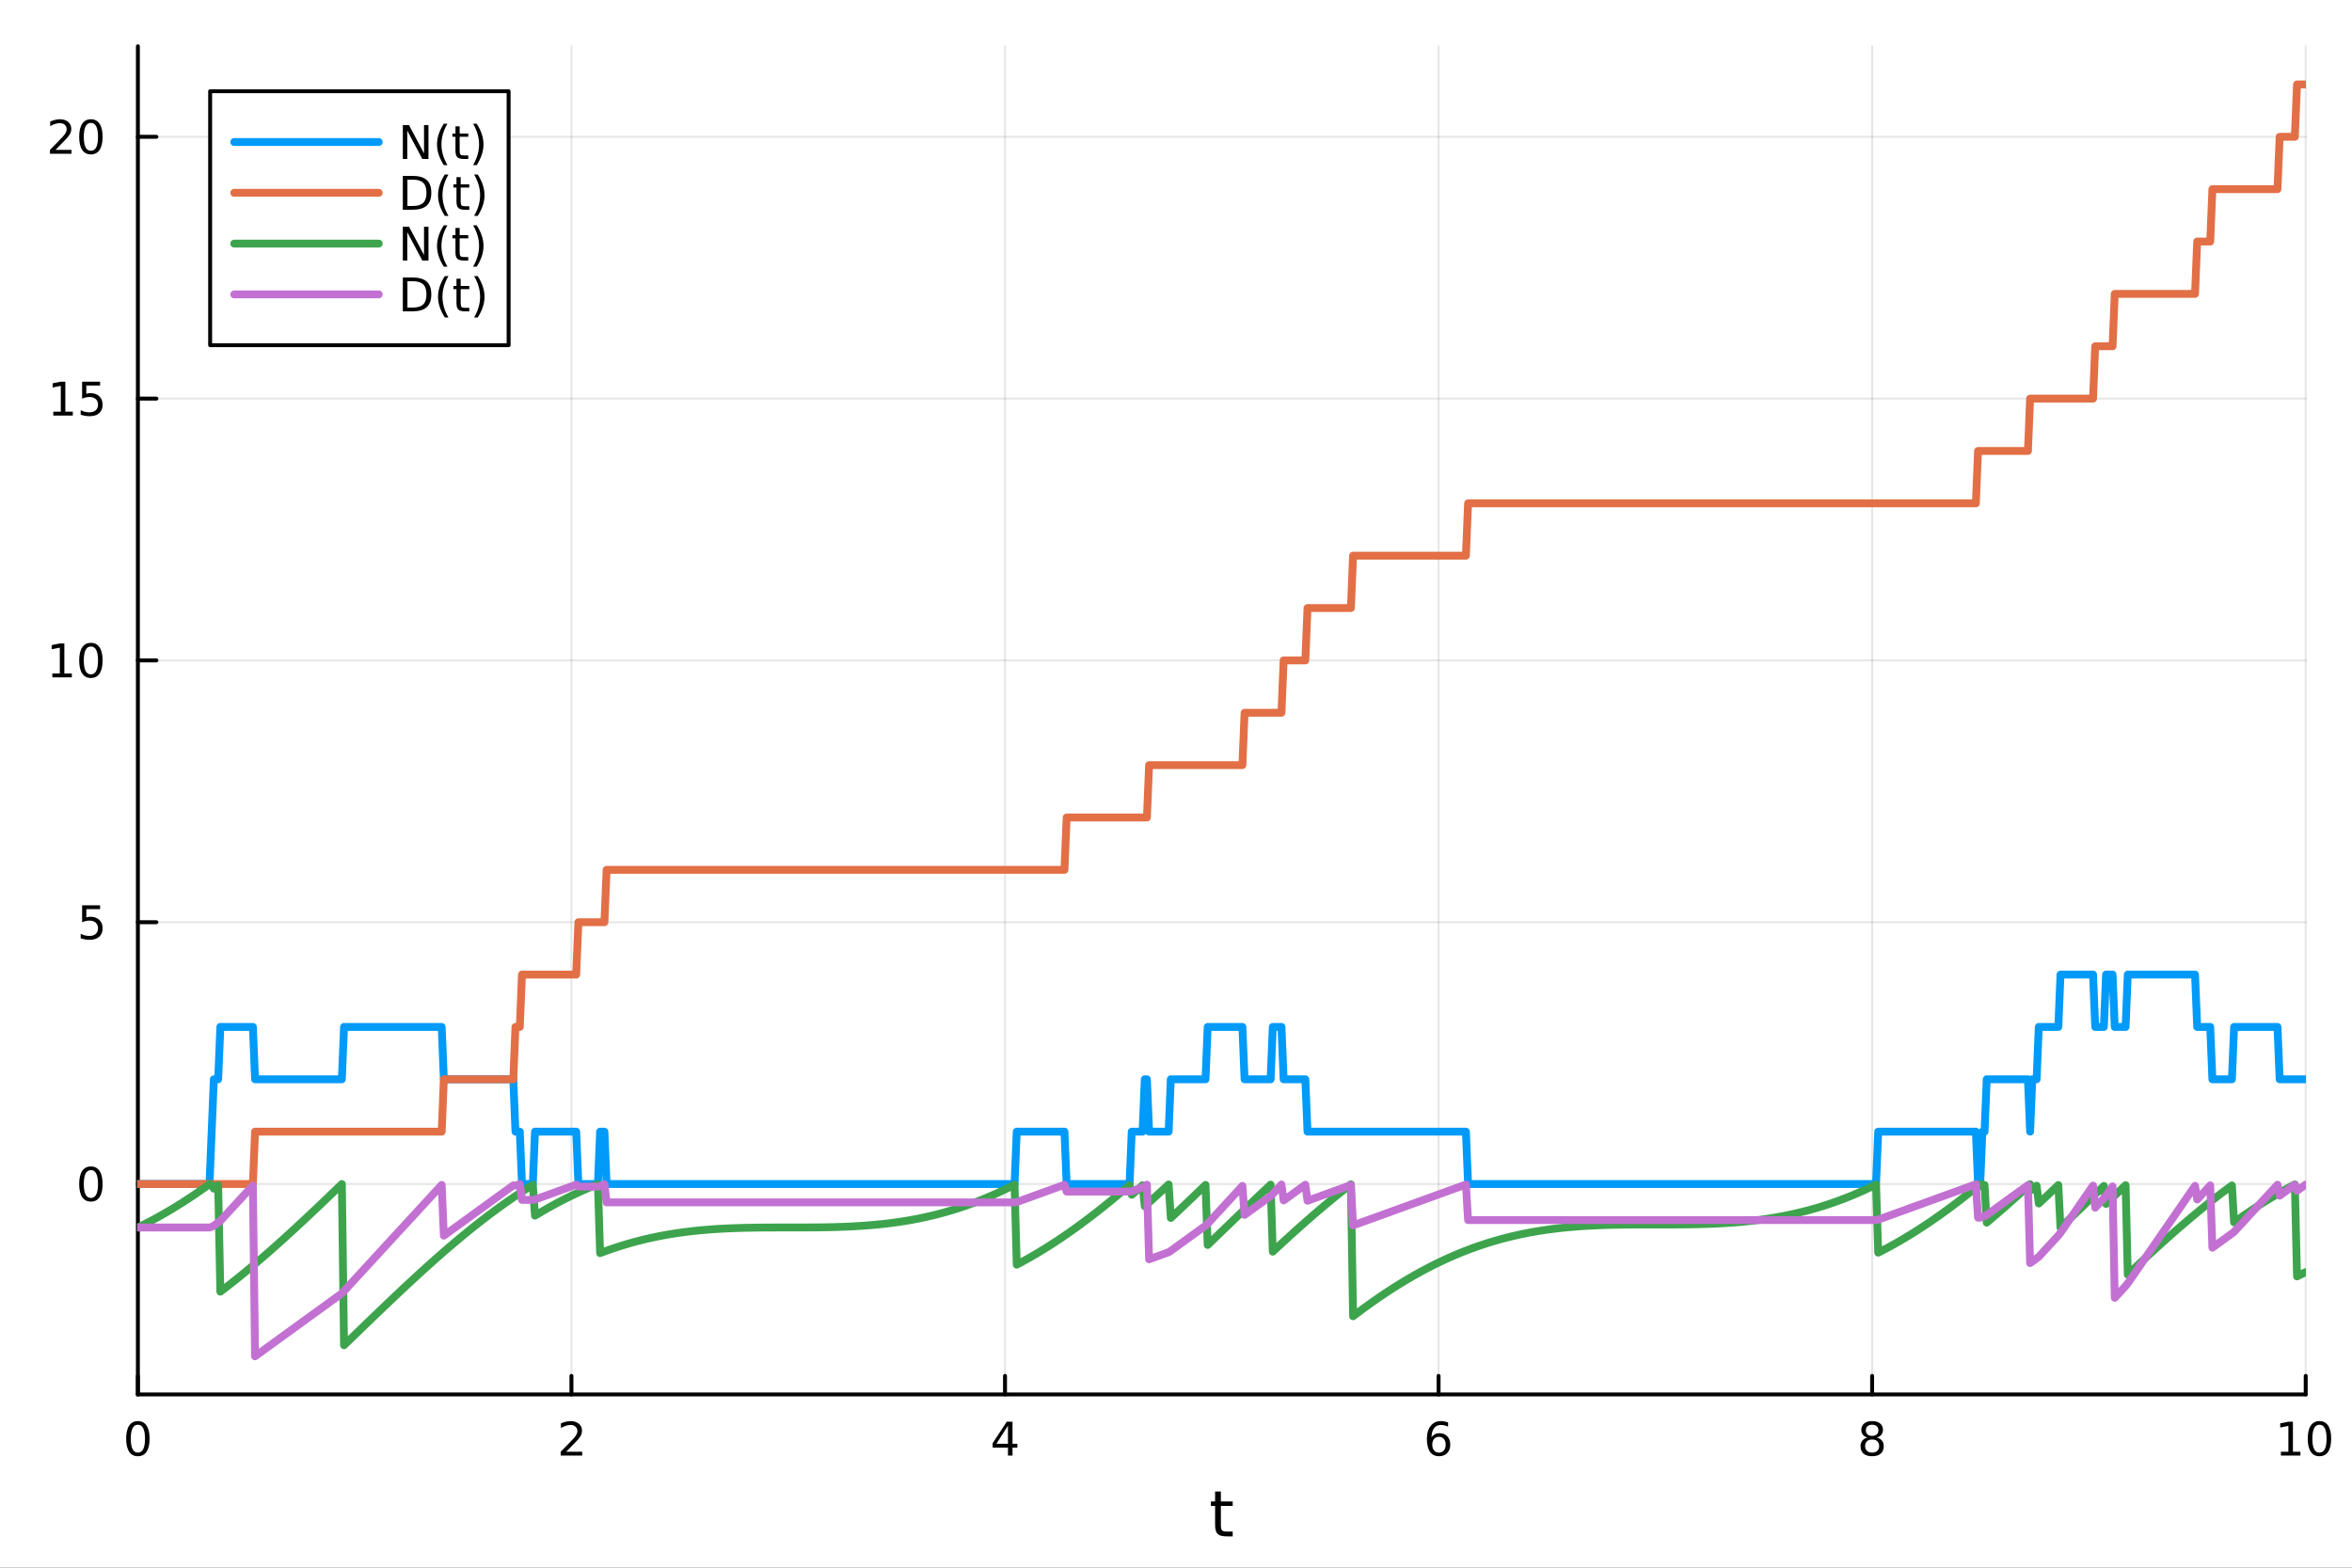 <?xml version="1.0" encoding="utf-8"?>
<svg xmlns="http://www.w3.org/2000/svg" xmlns:xlink="http://www.w3.org/1999/xlink" width="600" height="400" viewBox="0 0 2400 1600">
<rect x="0" y="0" width="2400" height="1600" fill="#333333" stroke="none"/>
<defs>
  <clipPath id="clip470">
    <rect x="0" y="0" width="2400" height="1600"/>
  </clipPath>
</defs>
<path clip-path="url(#clip470)" d="M0 1600 L2400 1600 L2400 0 L0 0  Z" fill="#ffffff" fill-rule="evenodd" fill-opacity="1"/>
<defs>
  <clipPath id="clip471">
    <rect x="480" y="0" width="1681" height="1600"/>
  </clipPath>
</defs>
<path clip-path="url(#clip470)" d="M140.696 1423.18 L2352.76 1423.18 L2352.76 47.244 L140.696 47.244  Z" fill="#ffffff" fill-rule="evenodd" fill-opacity="1"/>
<defs>
  <clipPath id="clip472">
    <rect x="140" y="47" width="2213" height="1377"/>
  </clipPath>
</defs>
<polyline clip-path="url(#clip472)" style="stroke:#000000; stroke-linecap:round; stroke-linejoin:round; stroke-width:2; stroke-opacity:0.1; fill:none" points="140.696,1423.18 140.696,47.244 "/>
<polyline clip-path="url(#clip472)" style="stroke:#000000; stroke-linecap:round; stroke-linejoin:round; stroke-width:2; stroke-opacity:0.1; fill:none" points="583.108,1423.18 583.108,47.244 "/>
<polyline clip-path="url(#clip472)" style="stroke:#000000; stroke-linecap:round; stroke-linejoin:round; stroke-width:2; stroke-opacity:0.1; fill:none" points="1025.52,1423.18 1025.52,47.244 "/>
<polyline clip-path="url(#clip472)" style="stroke:#000000; stroke-linecap:round; stroke-linejoin:round; stroke-width:2; stroke-opacity:0.1; fill:none" points="1467.93,1423.18 1467.93,47.244 "/>
<polyline clip-path="url(#clip472)" style="stroke:#000000; stroke-linecap:round; stroke-linejoin:round; stroke-width:2; stroke-opacity:0.1; fill:none" points="1910.34,1423.18 1910.34,47.244 "/>
<polyline clip-path="url(#clip472)" style="stroke:#000000; stroke-linecap:round; stroke-linejoin:round; stroke-width:2; stroke-opacity:0.1; fill:none" points="2352.76,1423.18 2352.76,47.244 "/>
<polyline clip-path="url(#clip470)" style="stroke:#000000; stroke-linecap:round; stroke-linejoin:round; stroke-width:4; stroke-opacity:1; fill:none" points="140.696,1423.18 2352.76,1423.18 "/>
<polyline clip-path="url(#clip470)" style="stroke:#000000; stroke-linecap:round; stroke-linejoin:round; stroke-width:4; stroke-opacity:1; fill:none" points="140.696,1423.18 140.696,1404.28 "/>
<polyline clip-path="url(#clip470)" style="stroke:#000000; stroke-linecap:round; stroke-linejoin:round; stroke-width:4; stroke-opacity:1; fill:none" points="583.108,1423.18 583.108,1404.28 "/>
<polyline clip-path="url(#clip470)" style="stroke:#000000; stroke-linecap:round; stroke-linejoin:round; stroke-width:4; stroke-opacity:1; fill:none" points="1025.52,1423.18 1025.52,1404.28 "/>
<polyline clip-path="url(#clip470)" style="stroke:#000000; stroke-linecap:round; stroke-linejoin:round; stroke-width:4; stroke-opacity:1; fill:none" points="1467.93,1423.18 1467.93,1404.28 "/>
<polyline clip-path="url(#clip470)" style="stroke:#000000; stroke-linecap:round; stroke-linejoin:round; stroke-width:4; stroke-opacity:1; fill:none" points="1910.34,1423.18 1910.34,1404.28 "/>
<polyline clip-path="url(#clip470)" style="stroke:#000000; stroke-linecap:round; stroke-linejoin:round; stroke-width:4; stroke-opacity:1; fill:none" points="2352.76,1423.18 2352.76,1404.28 "/>
<path clip-path="url(#clip470)" d="M140.696 1454.1 Q137.084 1454.1 135.256 1457.66 Q133.45 1461.2 133.45 1468.33 Q133.45 1475.44 135.256 1479.01 Q137.084 1482.55 140.696 1482.55 Q144.33 1482.55 146.135 1479.01 Q147.964 1475.44 147.964 1468.33 Q147.964 1461.2 146.135 1457.66 Q144.33 1454.1 140.696 1454.1 M140.696 1450.39 Q146.506 1450.39 149.561 1455 Q152.64 1459.58 152.64 1468.33 Q152.64 1477.06 149.561 1481.67 Q146.506 1486.25 140.696 1486.25 Q134.885 1486.25 131.807 1481.67 Q128.751 1477.06 128.751 1468.33 Q128.751 1459.58 131.807 1455 Q134.885 1450.39 140.696 1450.39 Z" fill="#000000" fill-rule="nonzero" fill-opacity="1" /><path clip-path="url(#clip470)" d="M577.76 1481.64 L594.08 1481.64 L594.08 1485.58 L572.135 1485.58 L572.135 1481.64 Q574.797 1478.89 579.381 1474.26 Q583.987 1469.61 585.168 1468.27 Q587.413 1465.74 588.293 1464.01 Q589.196 1462.25 589.196 1460.56 Q589.196 1457.8 587.251 1456.07 Q585.33 1454.33 582.228 1454.33 Q580.029 1454.33 577.575 1455.09 Q575.145 1455.86 572.367 1457.41 L572.367 1452.69 Q575.191 1451.55 577.645 1450.97 Q580.098 1450.39 582.135 1450.39 Q587.506 1450.39 590.7 1453.08 Q593.895 1455.77 593.895 1460.26 Q593.895 1462.39 593.084 1464.31 Q592.297 1466.2 590.191 1468.8 Q589.612 1469.47 586.51 1472.69 Q583.409 1475.88 577.76 1481.64 Z" fill="#000000" fill-rule="nonzero" fill-opacity="1" /><path clip-path="url(#clip470)" d="M1028.53 1455.09 L1016.72 1473.54 L1028.53 1473.54 L1028.53 1455.09 M1027.3 1451.02 L1033.18 1451.02 L1033.18 1473.54 L1038.11 1473.54 L1038.11 1477.43 L1033.18 1477.43 L1033.18 1485.58 L1028.53 1485.58 L1028.53 1477.43 L1012.93 1477.43 L1012.93 1472.92 L1027.3 1451.02 Z" fill="#000000" fill-rule="nonzero" fill-opacity="1" /><path clip-path="url(#clip470)" d="M1468.34 1466.44 Q1465.19 1466.44 1463.34 1468.59 Q1461.51 1470.74 1461.51 1474.49 Q1461.51 1478.22 1463.34 1480.39 Q1465.19 1482.55 1468.34 1482.55 Q1471.48 1482.55 1473.31 1480.39 Q1475.17 1478.22 1475.17 1474.49 Q1475.17 1470.74 1473.31 1468.59 Q1471.48 1466.44 1468.34 1466.44 M1477.62 1451.78 L1477.62 1456.04 Q1475.86 1455.21 1474.05 1454.77 Q1472.27 1454.33 1470.51 1454.33 Q1465.88 1454.33 1463.43 1457.45 Q1461 1460.58 1460.65 1466.9 Q1462.02 1464.89 1464.08 1463.82 Q1466.14 1462.73 1468.61 1462.73 Q1473.82 1462.73 1476.83 1465.9 Q1479.86 1469.05 1479.86 1474.49 Q1479.86 1479.82 1476.72 1483.03 Q1473.57 1486.25 1468.34 1486.25 Q1462.34 1486.25 1459.17 1481.67 Q1456 1477.06 1456 1468.33 Q1456 1460.14 1459.89 1455.28 Q1463.78 1450.39 1470.33 1450.39 Q1472.09 1450.39 1473.87 1450.74 Q1475.67 1451.09 1477.62 1451.78 Z" fill="#000000" fill-rule="nonzero" fill-opacity="1" /><path clip-path="url(#clip470)" d="M1910.34 1469.17 Q1907.01 1469.17 1905.09 1470.95 Q1903.19 1472.73 1903.19 1475.86 Q1903.19 1478.98 1905.09 1480.77 Q1907.01 1482.55 1910.34 1482.55 Q1913.68 1482.55 1915.6 1480.77 Q1917.52 1478.96 1917.52 1475.86 Q1917.52 1472.73 1915.6 1470.95 Q1913.7 1469.17 1910.34 1469.17 M1905.67 1467.18 Q1902.66 1466.44 1900.97 1464.38 Q1899.3 1462.32 1899.3 1459.35 Q1899.3 1455.21 1902.24 1452.8 Q1905.2 1450.39 1910.34 1450.39 Q1915.51 1450.39 1918.45 1452.8 Q1921.39 1455.21 1921.39 1459.35 Q1921.39 1462.32 1919.7 1464.38 Q1918.03 1466.44 1915.04 1467.18 Q1918.42 1467.96 1920.3 1470.26 Q1922.2 1472.55 1922.2 1475.86 Q1922.2 1480.88 1919.12 1483.57 Q1916.06 1486.25 1910.34 1486.25 Q1904.63 1486.25 1901.55 1483.57 Q1898.49 1480.88 1898.49 1475.86 Q1898.49 1472.55 1900.39 1470.26 Q1902.29 1467.96 1905.67 1467.18 M1903.95 1459.79 Q1903.95 1462.48 1905.62 1463.98 Q1907.31 1465.49 1910.34 1465.49 Q1913.35 1465.49 1915.04 1463.98 Q1916.76 1462.48 1916.76 1459.79 Q1916.76 1457.11 1915.04 1455.6 Q1913.35 1454.1 1910.34 1454.1 Q1907.31 1454.1 1905.62 1455.6 Q1903.95 1457.11 1903.95 1459.79 Z" fill="#000000" fill-rule="nonzero" fill-opacity="1" /><path clip-path="url(#clip470)" d="M2327.44 1481.64 L2335.08 1481.64 L2335.08 1455.28 L2326.77 1456.95 L2326.77 1452.69 L2335.04 1451.02 L2339.71 1451.02 L2339.71 1481.64 L2347.35 1481.64 L2347.35 1485.58 L2327.44 1485.58 L2327.44 1481.64 Z" fill="#000000" fill-rule="nonzero" fill-opacity="1" /><path clip-path="url(#clip470)" d="M2366.8 1454.1 Q2363.18 1454.1 2361.36 1457.66 Q2359.55 1461.2 2359.55 1468.33 Q2359.55 1475.44 2361.36 1479.01 Q2363.18 1482.55 2366.8 1482.55 Q2370.43 1482.55 2372.23 1479.01 Q2374.06 1475.44 2374.06 1468.33 Q2374.06 1461.2 2372.23 1457.66 Q2370.43 1454.1 2366.8 1454.1 M2366.8 1450.39 Q2372.61 1450.39 2375.66 1455 Q2378.74 1459.58 2378.74 1468.33 Q2378.74 1477.06 2375.66 1481.67 Q2372.61 1486.25 2366.8 1486.25 Q2360.99 1486.25 2357.91 1481.67 Q2354.85 1477.06 2354.85 1468.33 Q2354.85 1459.58 2357.91 1455 Q2360.99 1450.39 2366.8 1450.39 Z" fill="#000000" fill-rule="nonzero" fill-opacity="1" /><path clip-path="url(#clip470)" d="M1245.79 1522.27 L1245.79 1532.4 L1257.85 1532.4 L1257.85 1536.95 L1245.79 1536.95 L1245.79 1556.3 Q1245.79 1560.66 1246.96 1561.9 Q1248.17 1563.14 1251.83 1563.14 L1257.85 1563.14 L1257.85 1568.04 L1251.83 1568.04 Q1245.05 1568.04 1242.48 1565.53 Q1239.9 1562.98 1239.9 1556.3 L1239.9 1536.95 L1235.6 1536.95 L1235.6 1532.4 L1239.9 1532.4 L1239.9 1522.27 L1245.79 1522.27 Z" fill="#000000" fill-rule="nonzero" fill-opacity="1" /><polyline clip-path="url(#clip472)" style="stroke:#000000; stroke-linecap:round; stroke-linejoin:round; stroke-width:2; stroke-opacity:0.1; fill:none" points="140.696,1208.41 2352.76,1208.41 "/>
<polyline clip-path="url(#clip472)" style="stroke:#000000; stroke-linecap:round; stroke-linejoin:round; stroke-width:2; stroke-opacity:0.1; fill:none" points="140.696,941.215 2352.76,941.215 "/>
<polyline clip-path="url(#clip472)" style="stroke:#000000; stroke-linecap:round; stroke-linejoin:round; stroke-width:2; stroke-opacity:0.1; fill:none" points="140.696,674.018 2352.76,674.018 "/>
<polyline clip-path="url(#clip472)" style="stroke:#000000; stroke-linecap:round; stroke-linejoin:round; stroke-width:2; stroke-opacity:0.1; fill:none" points="140.696,406.822 2352.76,406.822 "/>
<polyline clip-path="url(#clip472)" style="stroke:#000000; stroke-linecap:round; stroke-linejoin:round; stroke-width:2; stroke-opacity:0.1; fill:none" points="140.696,139.625 2352.76,139.625 "/>
<polyline clip-path="url(#clip470)" style="stroke:#000000; stroke-linecap:round; stroke-linejoin:round; stroke-width:4; stroke-opacity:1; fill:none" points="140.696,1423.18 140.696,47.244 "/>
<polyline clip-path="url(#clip470)" style="stroke:#000000; stroke-linecap:round; stroke-linejoin:round; stroke-width:4; stroke-opacity:1; fill:none" points="140.696,1208.41 159.593,1208.41 "/>
<polyline clip-path="url(#clip470)" style="stroke:#000000; stroke-linecap:round; stroke-linejoin:round; stroke-width:4; stroke-opacity:1; fill:none" points="140.696,941.215 159.593,941.215 "/>
<polyline clip-path="url(#clip470)" style="stroke:#000000; stroke-linecap:round; stroke-linejoin:round; stroke-width:4; stroke-opacity:1; fill:none" points="140.696,674.018 159.593,674.018 "/>
<polyline clip-path="url(#clip470)" style="stroke:#000000; stroke-linecap:round; stroke-linejoin:round; stroke-width:4; stroke-opacity:1; fill:none" points="140.696,406.822 159.593,406.822 "/>
<polyline clip-path="url(#clip470)" style="stroke:#000000; stroke-linecap:round; stroke-linejoin:round; stroke-width:4; stroke-opacity:1; fill:none" points="140.696,139.625 159.593,139.625 "/>
<path clip-path="url(#clip470)" d="M92.751 1194.21 Q89.14 1194.21 87.311 1197.77 Q85.506 1201.32 85.506 1208.45 Q85.506 1215.55 87.311 1219.12 Q89.14 1222.66 92.751 1222.66 Q96.385 1222.66 98.191 1219.12 Q100.02 1215.55 100.02 1208.45 Q100.02 1201.32 98.191 1197.77 Q96.385 1194.21 92.751 1194.21 M92.751 1190.51 Q98.561 1190.51 101.617 1195.11 Q104.696 1199.7 104.696 1208.45 Q104.696 1217.17 101.617 1221.78 Q98.561 1226.36 92.751 1226.36 Q86.941 1226.36 83.862 1221.78 Q80.807 1217.17 80.807 1208.45 Q80.807 1199.7 83.862 1195.11 Q86.941 1190.51 92.751 1190.51 Z" fill="#000000" fill-rule="nonzero" fill-opacity="1" /><path clip-path="url(#clip470)" d="M83.793 923.935 L102.149 923.935 L102.149 927.87 L88.075 927.87 L88.075 936.342 Q89.094 935.995 90.112 935.833 Q91.131 935.648 92.149 935.648 Q97.936 935.648 101.316 938.819 Q104.696 941.99 104.696 947.407 Q104.696 952.985 101.223 956.087 Q97.751 959.166 91.432 959.166 Q89.256 959.166 86.987 958.796 Q84.742 958.425 82.335 957.684 L82.335 952.985 Q84.418 954.12 86.64 954.675 Q88.862 955.231 91.339 955.231 Q95.344 955.231 97.682 953.124 Q100.02 951.018 100.02 947.407 Q100.02 943.796 97.682 941.689 Q95.344 939.583 91.339 939.583 Q89.464 939.583 87.589 939.999 Q85.737 940.416 83.793 941.296 L83.793 923.935 Z" fill="#000000" fill-rule="nonzero" fill-opacity="1" /><path clip-path="url(#clip470)" d="M53.4 687.363 L61.038 687.363 L61.038 660.997 L52.728 662.664 L52.728 658.405 L60.992 656.738 L65.668 656.738 L65.668 687.363 L73.307 687.363 L73.307 691.298 L53.4 691.298 L53.4 687.363 Z" fill="#000000" fill-rule="nonzero" fill-opacity="1" /><path clip-path="url(#clip470)" d="M92.751 659.817 Q89.14 659.817 87.311 663.382 Q85.506 666.923 85.506 674.053 Q85.506 681.159 87.311 684.724 Q89.14 688.266 92.751 688.266 Q96.385 688.266 98.191 684.724 Q100.02 681.159 100.02 674.053 Q100.02 666.923 98.191 663.382 Q96.385 659.817 92.751 659.817 M92.751 656.113 Q98.561 656.113 101.617 660.72 Q104.696 665.303 104.696 674.053 Q104.696 682.78 101.617 687.386 Q98.561 691.969 92.751 691.969 Q86.941 691.969 83.862 687.386 Q80.807 682.78 80.807 674.053 Q80.807 665.303 83.862 660.72 Q86.941 656.113 92.751 656.113 Z" fill="#000000" fill-rule="nonzero" fill-opacity="1" /><path clip-path="url(#clip470)" d="M54.395 420.166 L62.034 420.166 L62.034 393.801 L53.724 395.467 L53.724 391.208 L61.987 389.542 L66.663 389.542 L66.663 420.166 L74.302 420.166 L74.302 424.102 L54.395 424.102 L54.395 420.166 Z" fill="#000000" fill-rule="nonzero" fill-opacity="1" /><path clip-path="url(#clip470)" d="M83.793 389.542 L102.149 389.542 L102.149 393.477 L88.075 393.477 L88.075 401.949 Q89.094 401.602 90.112 401.44 Q91.131 401.254 92.149 401.254 Q97.936 401.254 101.316 404.426 Q104.696 407.597 104.696 413.014 Q104.696 418.592 101.223 421.694 Q97.751 424.773 91.432 424.773 Q89.256 424.773 86.987 424.402 Q84.742 424.032 82.335 423.291 L82.335 418.592 Q84.418 419.727 86.64 420.282 Q88.862 420.838 91.339 420.838 Q95.344 420.838 97.682 418.731 Q100.02 416.625 100.02 413.014 Q100.02 409.403 97.682 407.296 Q95.344 405.19 91.339 405.19 Q89.464 405.19 87.589 405.606 Q85.737 406.023 83.793 406.903 L83.793 389.542 Z" fill="#000000" fill-rule="nonzero" fill-opacity="1" /><path clip-path="url(#clip470)" d="M56.617 152.97 L72.936 152.97 L72.936 156.905 L50.992 156.905 L50.992 152.97 Q53.654 150.215 58.237 145.586 Q62.844 140.933 64.025 139.59 Q66.27 137.067 67.149 135.331 Q68.052 133.572 68.052 131.882 Q68.052 129.127 66.108 127.391 Q64.186 125.655 61.085 125.655 Q58.886 125.655 56.432 126.419 Q54.001 127.183 51.224 128.734 L51.224 124.012 Q54.048 122.877 56.501 122.299 Q58.955 121.72 60.992 121.72 Q66.362 121.72 69.557 124.405 Q72.751 127.09 72.751 131.581 Q72.751 133.711 71.941 135.632 Q71.154 137.53 69.048 140.123 Q68.469 140.794 65.367 144.012 Q62.265 147.206 56.617 152.97 Z" fill="#000000" fill-rule="nonzero" fill-opacity="1" /><path clip-path="url(#clip470)" d="M92.751 125.424 Q89.14 125.424 87.311 128.988 Q85.506 132.53 85.506 139.66 Q85.506 146.766 87.311 150.331 Q89.14 153.873 92.751 153.873 Q96.385 153.873 98.191 150.331 Q100.02 146.766 100.02 139.66 Q100.02 132.53 98.191 128.988 Q96.385 125.424 92.751 125.424 M92.751 121.72 Q98.561 121.72 101.617 126.326 Q104.696 130.91 104.696 139.66 Q104.696 148.387 101.617 152.993 Q98.561 157.576 92.751 157.576 Q86.941 157.576 83.862 152.993 Q80.807 148.387 80.807 139.66 Q80.807 130.91 83.862 126.326 Q86.941 121.72 92.751 121.72 Z" fill="#000000" fill-rule="nonzero" fill-opacity="1" /><polyline clip-path="url(#clip472)" style="stroke:#009af9; stroke-linecap:round; stroke-linejoin:round; stroke-width:8; stroke-opacity:1; fill:none" points="140.696,1208.41 142.91,1208.41 145.124,1208.41 147.338,1208.41 149.553,1208.41 151.767,1208.41 153.981,1208.41 156.195,1208.41 158.41,1208.41 160.624,1208.41 162.838,1208.41 165.053,1208.41 167.267,1208.41 169.481,1208.41 171.695,1208.41 173.91,1208.41 176.124,1208.41 178.338,1208.41 180.552,1208.41 182.767,1208.41 184.981,1208.41 187.195,1208.41 189.41,1208.41 191.624,1208.41 193.838,1208.41 196.052,1208.41 198.267,1208.41 200.481,1208.41 202.695,1208.41 204.91,1208.41 207.124,1208.41 209.338,1208.41 211.552,1208.41 213.767,1208.41 215.981,1154.97 218.195,1101.53 220.409,1101.53 222.624,1101.53 224.838,1048.09 227.052,1048.09 229.267,1048.09 231.481,1048.09 233.695,1048.09 235.909,1048.09 238.124,1048.09 240.338,1048.09 242.552,1048.09 244.766,1048.09 246.981,1048.09 249.195,1048.09 251.409,1048.09 253.624,1048.09 255.838,1048.09 258.052,1048.09 260.266,1101.53 262.481,1101.53 264.695,1101.53 266.909,1101.53 269.123,1101.53 271.338,1101.53 273.552,1101.53 275.766,1101.53 277.981,1101.53 280.195,1101.53 282.409,1101.53 284.623,1101.53 286.838,1101.53 289.052,1101.53 291.266,1101.53 293.48,1101.53 295.695,1101.53 297.909,1101.53 300.123,1101.53 302.338,1101.53 304.552,1101.53 306.766,1101.53 308.98,1101.53 311.195,1101.53 313.409,1101.53 315.623,1101.53 317.838,1101.53 320.052,1101.53 322.266,1101.53 324.48,1101.53 326.695,1101.53 328.909,1101.53 331.123,1101.53 333.337,1101.53 335.552,1101.53 337.766,1101.53 339.98,1101.53 342.195,1101.53 344.409,1101.53 346.623,1101.53 348.837,1101.53 351.052,1048.09 353.266,1048.09 355.48,1048.09 357.694,1048.09 359.909,1048.09 362.123,1048.09 364.337,1048.09 366.552,1048.09 368.766,1048.09 370.98,1048.09 373.194,1048.09 375.409,1048.09 377.623,1048.09 379.837,1048.09 382.051,1048.09 384.266,1048.09 386.48,1048.09 388.694,1048.09 390.909,1048.09 393.123,1048.09 395.337,1048.09 397.551,1048.09 399.766,1048.09 401.98,1048.09 404.194,1048.09 406.408,1048.09 408.623,1048.09 410.837,1048.09 413.051,1048.09 415.266,1048.09 417.48,1048.09 419.694,1048.09 421.908,1048.09 424.123,1048.09 426.337,1048.09 428.551,1048.09 430.766,1048.09 432.98,1048.09 435.194,1048.09 437.408,1048.09 439.623,1048.09 441.837,1048.09 444.051,1048.09 446.265,1048.09 448.48,1048.09 450.694,1048.09 452.908,1101.53 455.123,1101.53 457.337,1101.53 459.551,1101.53 461.765,1101.53 463.98,1101.53 466.194,1101.53 468.408,1101.53 470.622,1101.53 472.837,1101.53 475.051,1101.53 477.265,1101.53 479.48,1101.53 481.694,1101.53 483.908,1101.53 486.122,1101.53 488.337,1101.53 490.551,1101.53 492.765,1101.53 494.979,1101.53 497.194,1101.53 499.408,1101.53 501.622,1101.53 503.837,1101.53 506.051,1101.53 508.265,1101.53 510.479,1101.53 512.694,1101.53 514.908,1101.53 517.122,1101.53 519.337,1101.53 521.551,1101.53 523.765,1101.53 525.979,1154.97 528.194,1154.97 530.408,1154.97 532.622,1208.41 534.836,1208.41 537.051,1208.41 539.265,1208.41 541.479,1208.41 543.694,1208.41 545.908,1154.97 548.122,1154.97 550.336,1154.97 552.551,1154.97 554.765,1154.97 556.979,1154.97 559.193,1154.97 561.408,1154.97 563.622,1154.97 565.836,1154.97 568.051,1154.97 570.265,1154.97 572.479,1154.97 574.693,1154.97 576.908,1154.97 579.122,1154.97 581.336,1154.97 583.55,1154.97 585.765,1154.97 587.979,1154.97 590.193,1208.41 592.408,1208.41 594.622,1208.41 596.836,1208.41 599.05,1208.41 601.265,1208.41 603.479,1208.41 605.693,1208.41 607.907,1208.41 610.122,1208.41 612.336,1154.97 614.55,1154.97 616.765,1154.97 618.979,1208.41 621.193,1208.41 623.407,1208.41 625.622,1208.41 627.836,1208.41 630.05,1208.41 632.265,1208.41 634.479,1208.41 636.693,1208.41 638.907,1208.41 641.122,1208.41 643.336,1208.41 645.55,1208.41 647.764,1208.41 649.979,1208.41 652.193,1208.41 654.407,1208.41 656.622,1208.41 658.836,1208.41 661.05,1208.41 663.264,1208.41 665.479,1208.41 667.693,1208.41 669.907,1208.41 672.121,1208.41 674.336,1208.41 676.55,1208.41 678.764,1208.41 680.979,1208.41 683.193,1208.41 685.407,1208.41 687.621,1208.41 689.836,1208.41 692.05,1208.41 694.264,1208.41 696.478,1208.41 698.693,1208.41 700.907,1208.41 703.121,1208.41 705.336,1208.41 707.55,1208.41 709.764,1208.41 711.978,1208.41 714.193,1208.41 716.407,1208.41 718.621,1208.41 720.835,1208.41 723.05,1208.41 725.264,1208.41 727.478,1208.41 729.693,1208.41 731.907,1208.41 734.121,1208.41 736.335,1208.41 738.55,1208.41 740.764,1208.41 742.978,1208.41 745.193,1208.41 747.407,1208.41 749.621,1208.41 751.835,1208.41 754.05,1208.41 756.264,1208.41 758.478,1208.41 760.692,1208.41 762.907,1208.41 765.121,1208.41 767.335,1208.41 769.55,1208.41 771.764,1208.41 773.978,1208.41 776.192,1208.41 778.407,1208.41 780.621,1208.41 782.835,1208.41 785.049,1208.41 787.264,1208.41 789.478,1208.41 791.692,1208.41 793.907,1208.41 796.121,1208.41 798.335,1208.41 800.549,1208.41 802.764,1208.41 804.978,1208.41 807.192,1208.41 809.406,1208.41 811.621,1208.41 813.835,1208.41 816.049,1208.41 818.264,1208.41 820.478,1208.41 822.692,1208.41 824.906,1208.41 827.121,1208.41 829.335,1208.41 831.549,1208.41 833.764,1208.41 835.978,1208.41 838.192,1208.41 840.406,1208.41 842.621,1208.41 844.835,1208.41 847.049,1208.41 849.263,1208.41 851.478,1208.41 853.692,1208.41 855.906,1208.41 858.121,1208.41 860.335,1208.41 862.549,1208.41 864.763,1208.41 866.978,1208.41 869.192,1208.41 871.406,1208.41 873.62,1208.41 875.835,1208.41 878.049,1208.41 880.263,1208.41 882.478,1208.41 884.692,1208.41 886.906,1208.41 889.12,1208.41 891.335,1208.41 893.549,1208.41 895.763,1208.41 897.977,1208.41 900.192,1208.41 902.406,1208.41 904.62,1208.41 906.835,1208.41 909.049,1208.41 911.263,1208.41 913.477,1208.41 915.692,1208.41 917.906,1208.41 920.12,1208.41 922.334,1208.41 924.549,1208.41 926.763,1208.41 928.977,1208.41 931.192,1208.41 933.406,1208.41 935.62,1208.41 937.834,1208.41 940.049,1208.41 942.263,1208.41 944.477,1208.41 946.692,1208.41 948.906,1208.41 951.12,1208.41 953.334,1208.41 955.549,1208.41 957.763,1208.41 959.977,1208.41 962.191,1208.41 964.406,1208.41 966.62,1208.41 968.834,1208.41 971.049,1208.41 973.263,1208.41 975.477,1208.41 977.691,1208.41 979.906,1208.41 982.12,1208.41 984.334,1208.41 986.548,1208.41 988.763,1208.41 990.977,1208.41 993.191,1208.41 995.406,1208.41 997.62,1208.41 999.834,1208.41 1002.05,1208.41 1004.26,1208.41 1006.48,1208.41 1008.69,1208.41 1010.91,1208.41 1013.12,1208.41 1015.33,1208.41 1017.55,1208.41 1019.76,1208.41 1021.98,1208.41 1024.19,1208.41 1026.41,1208.41 1028.62,1208.41 1030.83,1208.41 1033.05,1208.41 1035.26,1208.41 1037.48,1154.97 1039.69,1154.97 1041.91,1154.97 1044.12,1154.97 1046.33,1154.97 1048.55,1154.97 1050.76,1154.97 1052.98,1154.97 1055.19,1154.97 1057.41,1154.97 1059.62,1154.97 1061.83,1154.97 1064.05,1154.97 1066.26,1154.97 1068.48,1154.97 1070.69,1154.97 1072.91,1154.97 1075.12,1154.97 1077.33,1154.97 1079.55,1154.97 1081.76,1154.97 1083.98,1154.97 1086.19,1154.97 1088.41,1208.41 1090.62,1208.41 1092.83,1208.41 1095.05,1208.41 1097.26,1208.41 1099.48,1208.41 1101.69,1208.41 1103.91,1208.41 1106.12,1208.41 1108.33,1208.41 1110.55,1208.41 1112.76,1208.41 1114.98,1208.41 1117.19,1208.41 1119.4,1208.41 1121.62,1208.41 1123.83,1208.41 1126.05,1208.41 1128.26,1208.41 1130.48,1208.41 1132.69,1208.41 1134.9,1208.41 1137.12,1208.41 1139.33,1208.41 1141.55,1208.41 1143.76,1208.41 1145.98,1208.41 1148.19,1208.41 1150.4,1208.41 1152.62,1208.41 1154.83,1154.97 1157.05,1154.97 1159.26,1154.97 1161.48,1154.97 1163.69,1154.97 1165.9,1154.97 1168.12,1101.53 1170.33,1101.53 1172.55,1154.97 1174.76,1154.97 1176.98,1154.97 1179.19,1154.97 1181.4,1154.97 1183.62,1154.97 1185.83,1154.97 1188.05,1154.97 1190.26,1154.97 1192.48,1154.97 1194.69,1101.53 1196.9,1101.53 1199.12,1101.53 1201.33,1101.53 1203.55,1101.53 1205.76,1101.53 1207.98,1101.53 1210.19,1101.53 1212.4,1101.53 1214.62,1101.53 1216.83,1101.53 1219.05,1101.53 1221.26,1101.53 1223.48,1101.53 1225.69,1101.53 1227.9,1101.53 1230.12,1101.53 1232.33,1048.09 1234.55,1048.09 1236.76,1048.09 1238.98,1048.09 1241.19,1048.09 1243.4,1048.09 1245.62,1048.09 1247.83,1048.09 1250.05,1048.09 1252.26,1048.09 1254.48,1048.09 1256.69,1048.09 1258.9,1048.09 1261.12,1048.09 1263.33,1048.09 1265.55,1048.09 1267.76,1048.09 1269.98,1101.53 1272.19,1101.53 1274.4,1101.53 1276.62,1101.53 1278.83,1101.53 1281.05,1101.53 1283.26,1101.53 1285.48,1101.53 1287.69,1101.53 1289.9,1101.53 1292.12,1101.53 1294.33,1101.53 1296.55,1101.53 1298.76,1048.09 1300.98,1048.09 1303.19,1048.09 1305.4,1048.09 1307.62,1048.09 1309.83,1101.53 1312.05,1101.53 1314.26,1101.53 1316.48,1101.53 1318.69,1101.53 1320.9,1101.53 1323.12,1101.53 1325.33,1101.53 1327.55,1101.53 1329.76,1101.53 1331.98,1101.53 1334.19,1154.97 1336.4,1154.97 1338.62,1154.97 1340.83,1154.97 1343.05,1154.97 1345.26,1154.97 1347.48,1154.97 1349.69,1154.97 1351.9,1154.97 1354.12,1154.97 1356.33,1154.97 1358.55,1154.97 1360.76,1154.97 1362.98,1154.97 1365.19,1154.97 1367.4,1154.97 1369.62,1154.97 1371.83,1154.97 1374.05,1154.97 1376.26,1154.97 1378.48,1154.97 1380.69,1154.97 1382.9,1154.97 1385.12,1154.97 1387.33,1154.97 1389.55,1154.97 1391.76,1154.97 1393.97,1154.97 1396.19,1154.97 1398.4,1154.97 1400.62,1154.97 1402.83,1154.97 1405.05,1154.97 1407.26,1154.97 1409.47,1154.97 1411.69,1154.97 1413.9,1154.97 1416.12,1154.97 1418.33,1154.97 1420.55,1154.97 1422.76,1154.97 1424.97,1154.97 1427.19,1154.97 1429.4,1154.97 1431.62,1154.97 1433.83,1154.97 1436.05,1154.97 1438.26,1154.97 1440.47,1154.97 1442.69,1154.97 1444.9,1154.97 1447.12,1154.97 1449.33,1154.97 1451.55,1154.97 1453.76,1154.97 1455.97,1154.97 1458.19,1154.97 1460.4,1154.97 1462.62,1154.97 1464.83,1154.97 1467.05,1154.97 1469.26,1154.97 1471.47,1154.97 1473.69,1154.97 1475.9,1154.97 1478.12,1154.97 1480.33,1154.97 1482.55,1154.97 1484.76,1154.97 1486.97,1154.97 1489.19,1154.97 1491.4,1154.97 1493.62,1154.97 1495.83,1154.97 1498.05,1208.41 1500.26,1208.41 1502.47,1208.41 1504.69,1208.41 1506.9,1208.41 1509.12,1208.41 1511.33,1208.41 1513.55,1208.41 1515.76,1208.41 1517.97,1208.41 1520.19,1208.41 1522.4,1208.41 1524.62,1208.41 1526.83,1208.41 1529.05,1208.41 1531.26,1208.41 1533.47,1208.41 1535.69,1208.41 1537.9,1208.41 1540.12,1208.41 1542.33,1208.41 1544.55,1208.41 1546.76,1208.41 1548.97,1208.41 1551.19,1208.41 1553.4,1208.41 1555.62,1208.41 1557.83,1208.41 1560.05,1208.41 1562.26,1208.41 1564.47,1208.41 1566.69,1208.41 1568.9,1208.41 1571.12,1208.41 1573.33,1208.41 1575.55,1208.41 1577.76,1208.41 1579.97,1208.41 1582.19,1208.41 1584.4,1208.41 1586.62,1208.41 1588.83,1208.41 1591.05,1208.41 1593.26,1208.41 1595.47,1208.41 1597.69,1208.41 1599.9,1208.41 1602.12,1208.41 1604.33,1208.41 1606.55,1208.41 1608.76,1208.41 1610.97,1208.41 1613.19,1208.41 1615.4,1208.41 1617.62,1208.41 1619.83,1208.41 1622.05,1208.41 1624.26,1208.41 1626.47,1208.41 1628.69,1208.41 1630.9,1208.41 1633.12,1208.41 1635.33,1208.41 1637.55,1208.41 1639.76,1208.41 1641.97,1208.41 1644.19,1208.41 1646.4,1208.41 1648.62,1208.41 1650.83,1208.41 1653.05,1208.41 1655.26,1208.41 1657.47,1208.41 1659.69,1208.41 1661.9,1208.41 1664.12,1208.41 1666.33,1208.41 1668.55,1208.41 1670.76,1208.41 1672.97,1208.41 1675.19,1208.41 1677.4,1208.41 1679.62,1208.41 1681.83,1208.41 1684.04,1208.41 1686.26,1208.41 1688.47,1208.41 1690.69,1208.41 1692.9,1208.41 1695.12,1208.41 1697.33,1208.41 1699.54,1208.41 1701.76,1208.41 1703.97,1208.41 1706.19,1208.41 1708.4,1208.41 1710.62,1208.41 1712.83,1208.41 1715.04,1208.41 1717.26,1208.41 1719.47,1208.41 1721.69,1208.41 1723.9,1208.41 1726.12,1208.41 1728.33,1208.41 1730.54,1208.41 1732.76,1208.41 1734.97,1208.41 1737.19,1208.41 1739.4,1208.41 1741.62,1208.41 1743.83,1208.41 1746.04,1208.41 1748.26,1208.41 1750.47,1208.41 1752.69,1208.41 1754.9,1208.41 1757.12,1208.41 1759.33,1208.41 1761.54,1208.41 1763.76,1208.41 1765.97,1208.41 1768.19,1208.41 1770.4,1208.41 1772.62,1208.41 1774.83,1208.41 1777.04,1208.41 1779.26,1208.41 1781.47,1208.41 1783.69,1208.41 1785.9,1208.41 1788.12,1208.41 1790.33,1208.41 1792.54,1208.41 1794.76,1208.41 1796.97,1208.41 1799.19,1208.41 1801.4,1208.41 1803.62,1208.41 1805.83,1208.41 1808.04,1208.41 1810.26,1208.41 1812.47,1208.41 1814.69,1208.41 1816.9,1208.41 1819.12,1208.41 1821.33,1208.41 1823.54,1208.41 1825.76,1208.41 1827.97,1208.41 1830.19,1208.41 1832.4,1208.41 1834.62,1208.41 1836.83,1208.41 1839.04,1208.41 1841.26,1208.41 1843.47,1208.41 1845.69,1208.41 1847.9,1208.41 1850.12,1208.41 1852.33,1208.41 1854.54,1208.41 1856.76,1208.41 1858.97,1208.41 1861.19,1208.41 1863.4,1208.41 1865.62,1208.41 1867.83,1208.41 1870.04,1208.41 1872.26,1208.41 1874.47,1208.41 1876.69,1208.41 1878.9,1208.41 1881.12,1208.41 1883.33,1208.41 1885.54,1208.41 1887.76,1208.41 1889.97,1208.41 1892.19,1208.41 1894.4,1208.41 1896.62,1208.41 1898.83,1208.41 1901.04,1208.41 1903.26,1208.41 1905.47,1208.41 1907.69,1208.41 1909.9,1208.41 1912.12,1208.41 1914.33,1208.41 1916.54,1154.97 1918.76,1154.97 1920.97,1154.97 1923.19,1154.97 1925.4,1154.97 1927.62,1154.97 1929.83,1154.97 1932.04,1154.97 1934.26,1154.97 1936.47,1154.97 1938.69,1154.97 1940.9,1154.97 1943.12,1154.97 1945.33,1154.97 1947.54,1154.97 1949.76,1154.97 1951.97,1154.97 1954.19,1154.97 1956.4,1154.97 1958.62,1154.97 1960.83,1154.97 1963.04,1154.97 1965.26,1154.97 1967.47,1154.97 1969.69,1154.97 1971.9,1154.97 1974.11,1154.97 1976.33,1154.97 1978.54,1154.97 1980.76,1154.97 1982.97,1154.97 1985.19,1154.97 1987.4,1154.97 1989.61,1154.97 1991.83,1154.97 1994.04,1154.97 1996.26,1154.97 1998.47,1154.97 2000.69,1154.97 2002.9,1154.97 2005.11,1154.97 2007.33,1154.97 2009.54,1154.97 2011.76,1154.97 2013.97,1154.97 2016.19,1154.97 2018.4,1208.41 2020.61,1208.41 2022.83,1154.97 2025.04,1154.97 2027.26,1101.53 2029.47,1101.53 2031.69,1101.53 2033.9,1101.53 2036.11,1101.53 2038.33,1101.53 2040.54,1101.53 2042.76,1101.53 2044.97,1101.53 2047.19,1101.53 2049.4,1101.53 2051.61,1101.53 2053.83,1101.53 2056.04,1101.53 2058.26,1101.53 2060.47,1101.53 2062.69,1101.53 2064.9,1101.53 2067.11,1101.53 2069.33,1101.53 2071.54,1154.97 2073.76,1101.53 2075.97,1101.53 2078.19,1101.53 2080.4,1048.09 2082.61,1048.09 2084.83,1048.09 2087.04,1048.09 2089.26,1048.09 2091.47,1048.09 2093.69,1048.09 2095.9,1048.09 2098.11,1048.09 2100.33,1048.09 2102.54,994.654 2104.76,994.654 2106.97,994.654 2109.19,994.654 2111.4,994.654 2113.61,994.654 2115.83,994.654 2118.04,994.654 2120.26,994.654 2122.47,994.654 2124.69,994.654 2126.9,994.654 2129.11,994.654 2131.33,994.654 2133.54,994.654 2135.76,994.654 2137.97,1048.09 2140.19,1048.09 2142.4,1048.09 2144.61,1048.09 2146.83,1048.09 2149.04,994.654 2151.26,994.654 2153.47,994.654 2155.69,994.654 2157.9,1048.09 2160.11,1048.09 2162.33,1048.09 2164.54,1048.09 2166.76,1048.09 2168.97,1048.09 2171.19,994.654 2173.4,994.654 2175.61,994.654 2177.83,994.654 2180.04,994.654 2182.26,994.654 2184.47,994.654 2186.69,994.654 2188.9,994.654 2191.11,994.654 2193.33,994.654 2195.54,994.654 2197.76,994.654 2199.97,994.654 2202.19,994.654 2204.4,994.654 2206.61,994.654 2208.83,994.654 2211.04,994.654 2213.26,994.654 2215.47,994.654 2217.69,994.654 2219.9,994.654 2222.11,994.654 2224.33,994.654 2226.54,994.654 2228.76,994.654 2230.97,994.654 2233.19,994.654 2235.4,994.654 2237.61,994.654 2239.83,994.654 2242.04,1048.09 2244.26,1048.09 2246.47,1048.09 2248.68,1048.09 2250.9,1048.09 2253.11,1048.09 2255.33,1048.09 2257.54,1101.53 2259.76,1101.53 2261.97,1101.53 2264.18,1101.53 2266.4,1101.53 2268.61,1101.53 2270.83,1101.53 2273.04,1101.53 2275.26,1101.53 2277.47,1101.53 2279.68,1048.09 2281.9,1048.09 2284.11,1048.09 2286.33,1048.09 2288.54,1048.09 2290.76,1048.09 2292.97,1048.09 2295.18,1048.09 2297.4,1048.09 2299.61,1048.09 2301.83,1048.09 2304.04,1048.09 2306.26,1048.09 2308.47,1048.09 2310.68,1048.09 2312.9,1048.09 2315.11,1048.09 2317.33,1048.09 2319.54,1048.09 2321.76,1048.09 2323.97,1048.09 2326.18,1101.53 2328.4,1101.53 2330.61,1101.53 2332.83,1101.53 2335.04,1101.53 2337.26,1101.53 2339.47,1101.53 2341.68,1101.53 2343.9,1101.53 2346.11,1101.53 2348.33,1101.53 2350.54,1101.53 2352.76,1101.53 "/>
<polyline clip-path="url(#clip472)" style="stroke:#e26f46; stroke-linecap:round; stroke-linejoin:round; stroke-width:8; stroke-opacity:1; fill:none" points="140.696,1208.41 142.91,1208.41 145.124,1208.41 147.338,1208.41 149.553,1208.41 151.767,1208.41 153.981,1208.41 156.195,1208.41 158.41,1208.41 160.624,1208.41 162.838,1208.41 165.053,1208.41 167.267,1208.41 169.481,1208.41 171.695,1208.41 173.91,1208.41 176.124,1208.41 178.338,1208.41 180.552,1208.41 182.767,1208.41 184.981,1208.41 187.195,1208.41 189.41,1208.41 191.624,1208.41 193.838,1208.41 196.052,1208.41 198.267,1208.41 200.481,1208.41 202.695,1208.41 204.91,1208.41 207.124,1208.41 209.338,1208.41 211.552,1208.41 213.767,1208.41 215.981,1208.41 218.195,1208.41 220.409,1208.41 222.624,1208.41 224.838,1208.41 227.052,1208.41 229.267,1208.41 231.481,1208.41 233.695,1208.41 235.909,1208.41 238.124,1208.41 240.338,1208.41 242.552,1208.41 244.766,1208.41 246.981,1208.41 249.195,1208.41 251.409,1208.41 253.624,1208.41 255.838,1208.41 258.052,1208.41 260.266,1154.97 262.481,1154.97 264.695,1154.97 266.909,1154.97 269.123,1154.97 271.338,1154.97 273.552,1154.97 275.766,1154.97 277.981,1154.97 280.195,1154.97 282.409,1154.97 284.623,1154.97 286.838,1154.97 289.052,1154.97 291.266,1154.97 293.48,1154.97 295.695,1154.97 297.909,1154.97 300.123,1154.97 302.338,1154.97 304.552,1154.97 306.766,1154.97 308.98,1154.97 311.195,1154.97 313.409,1154.97 315.623,1154.97 317.838,1154.97 320.052,1154.97 322.266,1154.97 324.48,1154.97 326.695,1154.97 328.909,1154.97 331.123,1154.97 333.337,1154.97 335.552,1154.97 337.766,1154.97 339.98,1154.97 342.195,1154.97 344.409,1154.97 346.623,1154.97 348.837,1154.97 351.052,1154.97 353.266,1154.97 355.48,1154.97 357.694,1154.97 359.909,1154.97 362.123,1154.97 364.337,1154.97 366.552,1154.97 368.766,1154.97 370.98,1154.97 373.194,1154.97 375.409,1154.97 377.623,1154.97 379.837,1154.97 382.051,1154.97 384.266,1154.97 386.48,1154.97 388.694,1154.97 390.909,1154.97 393.123,1154.97 395.337,1154.97 397.551,1154.97 399.766,1154.97 401.98,1154.97 404.194,1154.97 406.408,1154.97 408.623,1154.97 410.837,1154.97 413.051,1154.97 415.266,1154.97 417.48,1154.97 419.694,1154.97 421.908,1154.97 424.123,1154.97 426.337,1154.97 428.551,1154.97 430.766,1154.97 432.98,1154.97 435.194,1154.97 437.408,1154.97 439.623,1154.97 441.837,1154.97 444.051,1154.97 446.265,1154.97 448.48,1154.97 450.694,1154.97 452.908,1101.53 455.123,1101.53 457.337,1101.53 459.551,1101.53 461.765,1101.53 463.98,1101.53 466.194,1101.53 468.408,1101.53 470.622,1101.53 472.837,1101.53 475.051,1101.53 477.265,1101.53 479.48,1101.53 481.694,1101.53 483.908,1101.53 486.122,1101.53 488.337,1101.53 490.551,1101.53 492.765,1101.53 494.979,1101.53 497.194,1101.53 499.408,1101.53 501.622,1101.53 503.837,1101.53 506.051,1101.53 508.265,1101.53 510.479,1101.53 512.694,1101.53 514.908,1101.53 517.122,1101.53 519.337,1101.53 521.551,1101.53 523.765,1101.53 525.979,1048.09 528.194,1048.09 530.408,1048.09 532.622,994.654 534.836,994.654 537.051,994.654 539.265,994.654 541.479,994.654 543.694,994.654 545.908,994.654 548.122,994.654 550.336,994.654 552.551,994.654 554.765,994.654 556.979,994.654 559.193,994.654 561.408,994.654 563.622,994.654 565.836,994.654 568.051,994.654 570.265,994.654 572.479,994.654 574.693,994.654 576.908,994.654 579.122,994.654 581.336,994.654 583.55,994.654 585.765,994.654 587.979,994.654 590.193,941.215 592.408,941.215 594.622,941.215 596.836,941.215 599.05,941.215 601.265,941.215 603.479,941.215 605.693,941.215 607.907,941.215 610.122,941.215 612.336,941.215 614.55,941.215 616.765,941.215 618.979,887.775 621.193,887.775 623.407,887.775 625.622,887.775 627.836,887.775 630.05,887.775 632.265,887.775 634.479,887.775 636.693,887.775 638.907,887.775 641.122,887.775 643.336,887.775 645.55,887.775 647.764,887.775 649.979,887.775 652.193,887.775 654.407,887.775 656.622,887.775 658.836,887.775 661.05,887.775 663.264,887.775 665.479,887.775 667.693,887.775 669.907,887.775 672.121,887.775 674.336,887.775 676.55,887.775 678.764,887.775 680.979,887.775 683.193,887.775 685.407,887.775 687.621,887.775 689.836,887.775 692.05,887.775 694.264,887.775 696.478,887.775 698.693,887.775 700.907,887.775 703.121,887.775 705.336,887.775 707.55,887.775 709.764,887.775 711.978,887.775 714.193,887.775 716.407,887.775 718.621,887.775 720.835,887.775 723.05,887.775 725.264,887.775 727.478,887.775 729.693,887.775 731.907,887.775 734.121,887.775 736.335,887.775 738.55,887.775 740.764,887.775 742.978,887.775 745.193,887.775 747.407,887.775 749.621,887.775 751.835,887.775 754.05,887.775 756.264,887.775 758.478,887.775 760.692,887.775 762.907,887.775 765.121,887.775 767.335,887.775 769.55,887.775 771.764,887.775 773.978,887.775 776.192,887.775 778.407,887.775 780.621,887.775 782.835,887.775 785.049,887.775 787.264,887.775 789.478,887.775 791.692,887.775 793.907,887.775 796.121,887.775 798.335,887.775 800.549,887.775 802.764,887.775 804.978,887.775 807.192,887.775 809.406,887.775 811.621,887.775 813.835,887.775 816.049,887.775 818.264,887.775 820.478,887.775 822.692,887.775 824.906,887.775 827.121,887.775 829.335,887.775 831.549,887.775 833.764,887.775 835.978,887.775 838.192,887.775 840.406,887.775 842.621,887.775 844.835,887.775 847.049,887.775 849.263,887.775 851.478,887.775 853.692,887.775 855.906,887.775 858.121,887.775 860.335,887.775 862.549,887.775 864.763,887.775 866.978,887.775 869.192,887.775 871.406,887.775 873.62,887.775 875.835,887.775 878.049,887.775 880.263,887.775 882.478,887.775 884.692,887.775 886.906,887.775 889.12,887.775 891.335,887.775 893.549,887.775 895.763,887.775 897.977,887.775 900.192,887.775 902.406,887.775 904.62,887.775 906.835,887.775 909.049,887.775 911.263,887.775 913.477,887.775 915.692,887.775 917.906,887.775 920.12,887.775 922.334,887.775 924.549,887.775 926.763,887.775 928.977,887.775 931.192,887.775 933.406,887.775 935.62,887.775 937.834,887.775 940.049,887.775 942.263,887.775 944.477,887.775 946.692,887.775 948.906,887.775 951.12,887.775 953.334,887.775 955.549,887.775 957.763,887.775 959.977,887.775 962.191,887.775 964.406,887.775 966.62,887.775 968.834,887.775 971.049,887.775 973.263,887.775 975.477,887.775 977.691,887.775 979.906,887.775 982.12,887.775 984.334,887.775 986.548,887.775 988.763,887.775 990.977,887.775 993.191,887.775 995.406,887.775 997.62,887.775 999.834,887.775 1002.05,887.775 1004.26,887.775 1006.48,887.775 1008.69,887.775 1010.91,887.775 1013.12,887.775 1015.33,887.775 1017.55,887.775 1019.76,887.775 1021.98,887.775 1024.19,887.775 1026.41,887.775 1028.62,887.775 1030.83,887.775 1033.05,887.775 1035.26,887.775 1037.48,887.775 1039.69,887.775 1041.91,887.775 1044.12,887.775 1046.33,887.775 1048.55,887.775 1050.76,887.775 1052.98,887.775 1055.19,887.775 1057.41,887.775 1059.62,887.775 1061.83,887.775 1064.05,887.775 1066.26,887.775 1068.48,887.775 1070.69,887.775 1072.91,887.775 1075.12,887.775 1077.33,887.775 1079.55,887.775 1081.76,887.775 1083.98,887.775 1086.19,887.775 1088.41,834.336 1090.62,834.336 1092.83,834.336 1095.05,834.336 1097.26,834.336 1099.48,834.336 1101.69,834.336 1103.91,834.336 1106.12,834.336 1108.33,834.336 1110.55,834.336 1112.76,834.336 1114.98,834.336 1117.19,834.336 1119.4,834.336 1121.62,834.336 1123.83,834.336 1126.05,834.336 1128.26,834.336 1130.48,834.336 1132.69,834.336 1134.9,834.336 1137.12,834.336 1139.33,834.336 1141.55,834.336 1143.76,834.336 1145.98,834.336 1148.19,834.336 1150.4,834.336 1152.62,834.336 1154.83,834.336 1157.05,834.336 1159.26,834.336 1161.48,834.336 1163.69,834.336 1165.9,834.336 1168.12,834.336 1170.33,834.336 1172.55,780.897 1174.76,780.897 1176.98,780.897 1179.19,780.897 1181.4,780.897 1183.62,780.897 1185.83,780.897 1188.05,780.897 1190.26,780.897 1192.48,780.897 1194.69,780.897 1196.9,780.897 1199.12,780.897 1201.33,780.897 1203.55,780.897 1205.76,780.897 1207.98,780.897 1210.19,780.897 1212.4,780.897 1214.62,780.897 1216.83,780.897 1219.05,780.897 1221.26,780.897 1223.48,780.897 1225.69,780.897 1227.9,780.897 1230.12,780.897 1232.33,780.897 1234.55,780.897 1236.76,780.897 1238.98,780.897 1241.19,780.897 1243.4,780.897 1245.62,780.897 1247.83,780.897 1250.05,780.897 1252.26,780.897 1254.48,780.897 1256.69,780.897 1258.9,780.897 1261.12,780.897 1263.33,780.897 1265.55,780.897 1267.76,780.897 1269.98,727.457 1272.19,727.457 1274.4,727.457 1276.62,727.457 1278.83,727.457 1281.05,727.457 1283.26,727.457 1285.48,727.457 1287.69,727.457 1289.9,727.457 1292.12,727.457 1294.33,727.457 1296.55,727.457 1298.76,727.457 1300.98,727.457 1303.19,727.457 1305.4,727.457 1307.62,727.457 1309.83,674.018 1312.05,674.018 1314.26,674.018 1316.48,674.018 1318.69,674.018 1320.9,674.018 1323.12,674.018 1325.33,674.018 1327.55,674.018 1329.76,674.018 1331.98,674.018 1334.19,620.579 1336.4,620.579 1338.62,620.579 1340.83,620.579 1343.05,620.579 1345.26,620.579 1347.48,620.579 1349.69,620.579 1351.9,620.579 1354.12,620.579 1356.33,620.579 1358.55,620.579 1360.76,620.579 1362.98,620.579 1365.19,620.579 1367.4,620.579 1369.62,620.579 1371.83,620.579 1374.05,620.579 1376.26,620.579 1378.48,620.579 1380.69,567.139 1382.9,567.139 1385.12,567.139 1387.33,567.139 1389.55,567.139 1391.76,567.139 1393.97,567.139 1396.19,567.139 1398.4,567.139 1400.62,567.139 1402.83,567.139 1405.05,567.139 1407.26,567.139 1409.47,567.139 1411.69,567.139 1413.9,567.139 1416.12,567.139 1418.33,567.139 1420.55,567.139 1422.76,567.139 1424.97,567.139 1427.19,567.139 1429.4,567.139 1431.62,567.139 1433.83,567.139 1436.05,567.139 1438.26,567.139 1440.47,567.139 1442.69,567.139 1444.9,567.139 1447.12,567.139 1449.33,567.139 1451.55,567.139 1453.76,567.139 1455.97,567.139 1458.19,567.139 1460.4,567.139 1462.62,567.139 1464.83,567.139 1467.05,567.139 1469.26,567.139 1471.47,567.139 1473.69,567.139 1475.9,567.139 1478.12,567.139 1480.33,567.139 1482.55,567.139 1484.76,567.139 1486.97,567.139 1489.19,567.139 1491.4,567.139 1493.62,567.139 1495.83,567.139 1498.05,513.7 1500.26,513.7 1502.47,513.7 1504.69,513.7 1506.9,513.7 1509.12,513.7 1511.33,513.7 1513.55,513.7 1515.76,513.7 1517.97,513.7 1520.19,513.7 1522.4,513.7 1524.62,513.7 1526.83,513.7 1529.05,513.7 1531.26,513.7 1533.47,513.7 1535.69,513.7 1537.9,513.7 1540.12,513.7 1542.33,513.7 1544.55,513.7 1546.76,513.7 1548.97,513.7 1551.19,513.7 1553.4,513.7 1555.62,513.7 1557.83,513.7 1560.05,513.7 1562.26,513.7 1564.47,513.7 1566.69,513.7 1568.9,513.7 1571.12,513.7 1573.33,513.7 1575.55,513.7 1577.76,513.7 1579.97,513.7 1582.19,513.7 1584.4,513.7 1586.62,513.7 1588.83,513.7 1591.05,513.7 1593.26,513.7 1595.47,513.7 1597.69,513.7 1599.9,513.7 1602.12,513.7 1604.33,513.7 1606.55,513.7 1608.76,513.7 1610.97,513.7 1613.19,513.7 1615.4,513.7 1617.62,513.7 1619.83,513.7 1622.05,513.7 1624.26,513.7 1626.47,513.7 1628.69,513.7 1630.9,513.7 1633.12,513.7 1635.33,513.7 1637.55,513.7 1639.76,513.7 1641.97,513.7 1644.19,513.7 1646.4,513.7 1648.62,513.7 1650.83,513.7 1653.05,513.7 1655.26,513.7 1657.47,513.7 1659.69,513.7 1661.9,513.7 1664.12,513.7 1666.33,513.7 1668.55,513.7 1670.76,513.7 1672.97,513.7 1675.19,513.7 1677.4,513.7 1679.62,513.7 1681.83,513.7 1684.04,513.7 1686.26,513.7 1688.47,513.7 1690.69,513.7 1692.9,513.7 1695.12,513.7 1697.33,513.7 1699.54,513.7 1701.76,513.7 1703.97,513.7 1706.19,513.7 1708.4,513.7 1710.62,513.7 1712.83,513.7 1715.04,513.7 1717.26,513.7 1719.47,513.7 1721.69,513.7 1723.9,513.7 1726.12,513.7 1728.33,513.7 1730.54,513.7 1732.76,513.7 1734.97,513.7 1737.19,513.7 1739.4,513.7 1741.62,513.7 1743.83,513.7 1746.04,513.7 1748.26,513.7 1750.47,513.7 1752.69,513.7 1754.9,513.7 1757.12,513.7 1759.33,513.7 1761.54,513.7 1763.76,513.7 1765.97,513.7 1768.19,513.7 1770.4,513.7 1772.62,513.7 1774.83,513.7 1777.04,513.7 1779.26,513.7 1781.47,513.7 1783.69,513.7 1785.9,513.7 1788.12,513.7 1790.33,513.7 1792.54,513.7 1794.76,513.7 1796.97,513.7 1799.19,513.7 1801.4,513.7 1803.62,513.7 1805.83,513.7 1808.04,513.7 1810.26,513.7 1812.47,513.7 1814.69,513.7 1816.9,513.7 1819.12,513.7 1821.33,513.7 1823.54,513.7 1825.76,513.7 1827.97,513.7 1830.19,513.7 1832.4,513.7 1834.62,513.7 1836.83,513.7 1839.04,513.7 1841.26,513.7 1843.47,513.7 1845.69,513.7 1847.9,513.7 1850.12,513.7 1852.33,513.7 1854.54,513.7 1856.76,513.7 1858.97,513.7 1861.19,513.7 1863.4,513.7 1865.62,513.7 1867.83,513.7 1870.04,513.7 1872.26,513.7 1874.47,513.7 1876.69,513.7 1878.9,513.7 1881.12,513.7 1883.33,513.7 1885.54,513.7 1887.76,513.7 1889.97,513.7 1892.19,513.7 1894.4,513.7 1896.62,513.7 1898.83,513.7 1901.04,513.7 1903.26,513.7 1905.47,513.7 1907.69,513.7 1909.9,513.7 1912.12,513.7 1914.33,513.7 1916.54,513.7 1918.76,513.7 1920.97,513.7 1923.19,513.7 1925.4,513.7 1927.62,513.7 1929.83,513.7 1932.04,513.7 1934.26,513.7 1936.47,513.7 1938.69,513.7 1940.9,513.7 1943.12,513.7 1945.33,513.7 1947.54,513.7 1949.76,513.7 1951.97,513.7 1954.19,513.7 1956.4,513.7 1958.62,513.7 1960.83,513.7 1963.04,513.7 1965.26,513.7 1967.47,513.7 1969.69,513.7 1971.9,513.7 1974.11,513.7 1976.33,513.7 1978.54,513.7 1980.76,513.7 1982.97,513.7 1985.19,513.7 1987.4,513.7 1989.61,513.7 1991.83,513.7 1994.04,513.7 1996.26,513.7 1998.47,513.7 2000.69,513.7 2002.9,513.7 2005.11,513.7 2007.33,513.7 2009.54,513.7 2011.76,513.7 2013.97,513.7 2016.19,513.7 2018.4,460.261 2020.61,460.261 2022.83,460.261 2025.04,460.261 2027.26,460.261 2029.47,460.261 2031.69,460.261 2033.9,460.261 2036.11,460.261 2038.33,460.261 2040.54,460.261 2042.76,460.261 2044.97,460.261 2047.19,460.261 2049.4,460.261 2051.61,460.261 2053.83,460.261 2056.04,460.261 2058.26,460.261 2060.47,460.261 2062.69,460.261 2064.9,460.261 2067.11,460.261 2069.33,460.261 2071.54,406.822 2073.76,406.822 2075.97,406.822 2078.19,406.822 2080.4,406.822 2082.61,406.822 2084.83,406.822 2087.04,406.822 2089.26,406.822 2091.47,406.822 2093.69,406.822 2095.9,406.822 2098.11,406.822 2100.33,406.822 2102.54,406.822 2104.76,406.822 2106.97,406.822 2109.19,406.822 2111.4,406.822 2113.61,406.822 2115.83,406.822 2118.04,406.822 2120.26,406.822 2122.47,406.822 2124.69,406.822 2126.9,406.822 2129.11,406.822 2131.33,406.822 2133.54,406.822 2135.76,406.822 2137.97,353.382 2140.19,353.382 2142.4,353.382 2144.61,353.382 2146.83,353.382 2149.04,353.382 2151.26,353.382 2153.47,353.382 2155.69,353.382 2157.9,299.943 2160.11,299.943 2162.33,299.943 2164.54,299.943 2166.76,299.943 2168.97,299.943 2171.19,299.943 2173.4,299.943 2175.61,299.943 2177.83,299.943 2180.04,299.943 2182.26,299.943 2184.47,299.943 2186.69,299.943 2188.9,299.943 2191.11,299.943 2193.33,299.943 2195.54,299.943 2197.76,299.943 2199.97,299.943 2202.19,299.943 2204.4,299.943 2206.61,299.943 2208.83,299.943 2211.04,299.943 2213.26,299.943 2215.47,299.943 2217.69,299.943 2219.9,299.943 2222.11,299.943 2224.33,299.943 2226.54,299.943 2228.76,299.943 2230.97,299.943 2233.19,299.943 2235.4,299.943 2237.61,299.943 2239.83,299.943 2242.04,246.504 2244.26,246.504 2246.47,246.504 2248.68,246.504 2250.9,246.504 2253.11,246.504 2255.33,246.504 2257.54,193.064 2259.76,193.064 2261.97,193.064 2264.18,193.064 2266.4,193.064 2268.61,193.064 2270.83,193.064 2273.04,193.064 2275.26,193.064 2277.47,193.064 2279.68,193.064 2281.9,193.064 2284.11,193.064 2286.33,193.064 2288.54,193.064 2290.76,193.064 2292.97,193.064 2295.18,193.064 2297.4,193.064 2299.61,193.064 2301.83,193.064 2304.04,193.064 2306.26,193.064 2308.47,193.064 2310.68,193.064 2312.9,193.064 2315.11,193.064 2317.33,193.064 2319.54,193.064 2321.76,193.064 2323.97,193.064 2326.18,139.625 2328.4,139.625 2330.61,139.625 2332.83,139.625 2335.04,139.625 2337.26,139.625 2339.47,139.625 2341.68,139.625 2343.9,86.186 2346.11,86.186 2348.33,86.186 2350.54,86.186 2352.76,86.186 "/>
<polyline clip-path="url(#clip472)" style="stroke:#3da44d; stroke-linecap:round; stroke-linejoin:round; stroke-width:8; stroke-opacity:1; fill:none" points="140.696,1252.8 142.91,1251.72 145.124,1250.63 147.338,1249.52 149.553,1248.39 151.767,1247.24 153.981,1246.08 156.195,1244.9 158.41,1243.7 160.624,1242.49 162.838,1241.26 165.053,1240.02 167.267,1238.75 169.481,1237.48 171.695,1236.18 173.91,1234.87 176.124,1233.54 178.338,1232.2 180.552,1230.84 182.767,1229.46 184.981,1228.07 187.195,1226.66 189.41,1225.23 191.624,1223.79 193.838,1222.34 196.052,1220.86 198.267,1219.38 200.481,1217.87 202.695,1216.36 204.91,1214.82 207.124,1213.27 209.338,1211.71 211.552,1210.13 213.767,1208.54 215.981,1209.43 218.195,1213.16 220.409,1211.52 222.624,1209.87 224.838,1318.3 227.052,1316.62 229.267,1314.93 231.481,1313.22 233.695,1311.5 235.909,1309.77 238.124,1308.02 240.338,1306.26 242.552,1304.49 244.766,1302.71 246.981,1300.91 249.195,1299.1 251.409,1297.28 253.624,1295.45 255.838,1293.6 258.052,1291.75 260.266,1289.88 262.481,1288 264.695,1286.11 266.909,1284.21 269.123,1282.3 271.338,1280.38 273.552,1278.45 275.766,1276.51 277.981,1274.56 280.195,1272.6 282.409,1270.63 284.623,1268.65 286.838,1266.66 289.052,1264.67 291.266,1262.66 293.48,1260.65 295.695,1258.63 297.909,1256.6 300.123,1254.57 302.338,1252.53 304.552,1250.48 306.766,1248.42 308.98,1246.36 311.195,1244.29 313.409,1242.22 315.623,1240.14 317.838,1238.05 320.052,1235.96 322.266,1233.87 324.48,1231.77 326.695,1229.67 328.909,1227.56 331.123,1225.44 333.337,1223.33 335.552,1221.21 337.766,1219.09 339.98,1216.96 342.195,1214.83 344.409,1212.7 346.623,1210.57 348.837,1208.44 351.052,1372.96 353.266,1370.82 355.48,1368.69 357.694,1366.55 359.909,1364.41 362.123,1362.27 364.337,1360.13 366.552,1357.99 368.766,1355.85 370.98,1353.71 373.194,1351.57 375.409,1349.44 377.623,1347.3 379.837,1345.17 382.051,1343.04 384.266,1340.92 386.48,1338.79 388.694,1336.67 390.909,1334.55 393.123,1332.43 395.337,1330.32 397.551,1328.22 399.766,1326.11 401.98,1324.01 404.194,1321.92 406.408,1319.83 408.623,1317.75 410.837,1315.67 413.051,1313.6 415.266,1311.53 417.48,1309.47 419.694,1307.41 421.908,1305.37 424.123,1303.33 426.337,1301.29 428.551,1299.27 430.766,1297.25 432.98,1295.24 435.194,1293.24 437.408,1291.24 439.623,1289.26 441.837,1287.28 444.051,1285.31 446.265,1283.35 448.48,1281.41 450.694,1279.47 452.908,1277.54 455.123,1275.62 457.337,1273.71 459.551,1271.81 461.765,1269.92 463.98,1268.05 466.194,1266.18 468.408,1264.33 470.622,1262.49 472.837,1260.66 475.051,1258.84 477.265,1257.03 479.48,1255.24 481.694,1253.46 483.908,1251.69 486.122,1249.93 488.337,1248.19 490.551,1246.46 492.765,1244.74 494.979,1243.04 497.194,1241.35 499.408,1239.67 501.622,1238.01 503.837,1236.36 506.051,1234.73 508.265,1233.11 510.479,1231.5 512.694,1229.91 514.908,1228.34 517.122,1226.78 519.337,1225.23 521.551,1223.7 523.765,1222.19 525.979,1220.69 528.194,1219.2 530.408,1217.73 532.622,1216.28 534.836,1214.84 537.051,1213.42 539.265,1212.02 541.479,1210.63 543.694,1209.25 545.908,1240.71 548.122,1239.37 550.336,1238.05 552.551,1236.74 554.765,1235.45 556.979,1234.17 559.193,1232.91 561.408,1231.67 563.622,1230.44 565.836,1229.24 568.051,1228.04 570.265,1226.87 572.479,1225.71 574.693,1224.57 576.908,1223.44 579.122,1222.33 581.336,1221.24 583.55,1220.17 585.765,1219.11 587.979,1218.07 590.193,1217.04 592.408,1216.03 594.622,1215.04 596.836,1214.07 599.05,1213.11 601.265,1212.17 603.479,1211.25 605.693,1210.34 607.907,1209.45 610.122,1208.58 612.336,1278.96 614.55,1278.12 616.765,1277.3 618.979,1276.49 621.193,1275.7 623.407,1274.92 625.622,1274.16 627.836,1273.42 630.05,1272.69 632.265,1271.98 634.479,1271.28 636.693,1270.6 638.907,1269.94 641.122,1269.29 643.336,1268.65 645.55,1268.04 647.764,1267.43 649.979,1266.84 652.193,1266.27 654.407,1265.71 656.622,1265.17 658.836,1264.64 661.05,1264.12 663.264,1263.62 665.479,1263.14 667.693,1262.67 669.907,1262.21 672.121,1261.76 674.336,1261.33 676.55,1260.91 678.764,1260.51 680.979,1260.12 683.193,1259.74 685.407,1259.37 687.621,1259.02 689.836,1258.68 692.05,1258.35 694.264,1258.04 696.478,1257.73 698.693,1257.44 700.907,1257.16 703.121,1256.89 705.336,1256.63 707.55,1256.38 709.764,1256.14 711.978,1255.91 714.193,1255.7 716.407,1255.49 718.621,1255.29 720.835,1255.11 723.05,1254.93 725.264,1254.76 727.478,1254.6 729.693,1254.45 731.907,1254.31 734.121,1254.17 736.335,1254.05 738.55,1253.93 740.764,1253.82 742.978,1253.72 745.193,1253.62 747.407,1253.53 749.621,1253.45 751.835,1253.37 754.05,1253.3 756.264,1253.24 758.478,1253.18 760.692,1253.13 762.907,1253.08 765.121,1253.04 767.335,1253 769.55,1252.96 771.764,1252.93 773.978,1252.91 776.192,1252.88 778.407,1252.86 780.621,1252.85 782.835,1252.83 785.049,1252.82 787.264,1252.81 789.478,1252.8 791.692,1252.8 793.907,1252.79 796.121,1252.79 798.335,1252.79 800.549,1252.79 802.764,1252.79 804.978,1252.79 807.192,1252.79 809.406,1252.79 811.621,1252.78 813.835,1252.78 816.049,1252.78 818.264,1252.77 820.478,1252.77 822.692,1252.76 824.906,1252.75 827.121,1252.73 829.335,1252.72 831.549,1252.7 833.764,1252.68 835.978,1252.65 838.192,1252.63 840.406,1252.59 842.621,1252.56 844.835,1252.51 847.049,1252.47 849.263,1252.42 851.478,1252.36 853.692,1252.3 855.906,1252.23 858.121,1252.16 860.335,1252.08 862.549,1251.99 864.763,1251.9 866.978,1251.8 869.192,1251.69 871.406,1251.57 873.62,1251.45 875.835,1251.32 878.049,1251.18 880.263,1251.03 882.478,1250.88 884.692,1250.71 886.906,1250.54 889.12,1250.36 891.335,1250.16 893.549,1249.96 895.763,1249.75 897.977,1249.53 900.192,1249.29 902.406,1249.05 904.62,1248.79 906.835,1248.53 909.049,1248.25 911.263,1247.96 913.477,1247.66 915.692,1247.35 917.906,1247.03 920.12,1246.69 922.334,1246.35 924.549,1245.98 926.763,1245.61 928.977,1245.23 931.192,1244.83 933.406,1244.41 935.62,1243.99 937.834,1243.55 940.049,1243.1 942.263,1242.63 944.477,1242.15 946.692,1241.65 948.906,1241.14 951.12,1240.62 953.334,1240.08 955.549,1239.53 957.763,1238.96 959.977,1238.38 962.191,1237.78 964.406,1237.17 966.62,1236.54 968.834,1235.9 971.049,1235.24 973.263,1234.57 975.477,1233.88 977.691,1233.17 979.906,1232.45 982.12,1231.71 984.334,1230.96 986.548,1230.19 988.763,1229.4 990.977,1228.6 993.191,1227.78 995.406,1226.95 997.62,1226.1 999.834,1225.23 1002.05,1224.35 1004.26,1223.45 1006.48,1222.53 1008.69,1221.6 1010.91,1220.64 1013.12,1219.68 1015.33,1218.69 1017.55,1217.69 1019.76,1216.67 1021.98,1215.64 1024.19,1214.59 1026.41,1213.52 1028.62,1212.44 1030.83,1211.33 1033.05,1210.21 1035.26,1209.08 1037.48,1290.74 1039.69,1289.57 1041.91,1288.39 1044.12,1287.18 1046.33,1285.97 1048.55,1284.73 1050.76,1283.48 1052.98,1282.21 1055.19,1280.92 1057.41,1279.62 1059.62,1278.3 1061.83,1276.97 1064.05,1275.62 1066.26,1274.25 1068.48,1272.87 1070.69,1271.47 1072.91,1270.05 1075.12,1268.62 1077.33,1267.18 1079.55,1265.71 1081.76,1264.23 1083.98,1262.74 1086.19,1261.23 1088.41,1259.7 1090.62,1258.16 1092.83,1256.6 1095.05,1255.03 1097.26,1253.45 1099.48,1251.85 1101.69,1250.24 1103.91,1248.61 1106.12,1246.97 1108.33,1245.31 1110.55,1243.64 1112.76,1241.96 1114.98,1240.26 1117.19,1238.55 1119.4,1236.82 1121.62,1235.08 1123.83,1233.33 1126.05,1231.57 1128.26,1229.79 1130.48,1228 1132.69,1226.2 1134.9,1224.39 1137.12,1222.56 1139.33,1220.73 1141.55,1218.88 1143.76,1217.02 1145.98,1215.14 1148.19,1213.26 1150.4,1211.37 1152.62,1209.46 1154.83,1219.44 1157.05,1217.51 1159.26,1215.58 1161.48,1213.63 1163.69,1211.68 1165.9,1209.72 1168.12,1231.12 1170.33,1229.14 1172.55,1227.15 1174.76,1225.15 1176.98,1223.14 1179.19,1221.13 1181.4,1219.11 1183.62,1217.07 1185.83,1215.04 1188.05,1212.99 1190.26,1210.94 1192.48,1208.88 1194.69,1243.06 1196.9,1240.99 1199.12,1238.91 1201.33,1236.83 1203.55,1234.74 1205.76,1232.65 1207.98,1230.55 1210.19,1228.45 1212.4,1226.35 1214.62,1224.24 1216.83,1222.12 1219.05,1220 1221.26,1217.88 1223.48,1215.76 1225.69,1213.63 1227.9,1211.5 1230.12,1209.37 1232.33,1270.62 1234.55,1268.49 1236.76,1266.35 1238.98,1264.21 1241.19,1262.07 1243.4,1259.93 1245.62,1257.79 1247.83,1255.65 1250.05,1253.52 1252.26,1251.38 1254.48,1249.24 1256.69,1247.1 1258.9,1244.96 1261.12,1242.83 1263.33,1240.7 1265.55,1238.56 1267.76,1236.44 1269.98,1234.29 1272.19,1232.17 1274.4,1230.05 1276.62,1227.93 1278.83,1225.82 1281.05,1223.71 1283.26,1221.6 1285.48,1219.5 1287.69,1217.4 1289.9,1215.31 1292.12,1213.22 1294.33,1211.14 1296.55,1209.06 1298.76,1277.45 1300.98,1275.39 1303.19,1273.33 1305.4,1271.28 1307.62,1269.23 1309.83,1267.19 1312.05,1265.16 1314.26,1263.14 1316.48,1261.12 1318.69,1259.12 1320.9,1257.12 1323.12,1255.13 1325.33,1253.15 1327.55,1251.17 1329.76,1249.21 1331.98,1247.26 1334.19,1245.3 1336.4,1243.37 1338.62,1241.44 1340.83,1239.53 1343.05,1237.63 1345.26,1235.73 1347.48,1233.85 1349.69,1231.98 1351.9,1230.12 1354.12,1228.27 1356.33,1226.43 1358.55,1224.6 1360.76,1222.79 1362.98,1220.99 1365.19,1219.2 1367.4,1217.42 1369.62,1215.66 1371.83,1213.91 1374.05,1212.17 1376.26,1210.44 1378.48,1208.73 1380.69,1343.38 1382.9,1341.7 1385.12,1340.03 1387.33,1338.37 1389.55,1336.73 1391.76,1335.1 1393.97,1333.49 1396.19,1331.89 1398.4,1330.31 1400.62,1328.74 1402.83,1327.18 1405.05,1325.64 1407.26,1324.12 1409.47,1322.61 1411.69,1321.12 1413.9,1319.64 1416.12,1318.17 1418.33,1316.73 1420.55,1315.3 1422.76,1313.88 1424.97,1312.48 1427.19,1311.1 1429.4,1309.73 1431.62,1308.38 1433.83,1307.05 1436.05,1305.73 1438.26,1304.43 1440.47,1303.14 1442.69,1301.87 1444.9,1300.62 1447.12,1299.39 1449.33,1298.17 1451.55,1296.96 1453.76,1295.78 1455.97,1294.61 1458.19,1293.46 1460.4,1292.32 1462.62,1291.2 1464.83,1290.1 1467.05,1289.02 1469.26,1287.95 1471.47,1286.9 1473.69,1285.86 1475.9,1284.84 1478.12,1283.84 1480.33,1282.86 1482.55,1281.89 1484.76,1280.94 1486.97,1280.01 1489.19,1279.09 1491.4,1278.19 1493.62,1277.31 1495.83,1276.44 1498.05,1275.58 1500.26,1274.75 1502.47,1273.93 1504.69,1273.13 1506.9,1272.34 1509.12,1271.58 1511.33,1270.82 1513.55,1270.09 1515.76,1269.37 1517.97,1268.66 1520.19,1267.97 1522.4,1267.3 1524.62,1266.64 1526.83,1266 1529.05,1265.37 1531.26,1264.76 1533.47,1264.16 1535.69,1263.58 1537.9,1263.01 1540.12,1262.46 1542.33,1261.92 1544.55,1261.4 1546.76,1260.89 1548.97,1260.4 1551.19,1259.92 1553.4,1259.45 1555.62,1259 1557.83,1258.56 1560.05,1258.13 1562.26,1257.72 1564.47,1257.32 1566.69,1256.93 1568.9,1256.56 1571.12,1256.2 1573.33,1255.85 1575.55,1255.51 1577.76,1255.19 1579.97,1254.87 1582.19,1254.57 1584.4,1254.28 1586.62,1254.01 1588.83,1253.74 1591.05,1253.48 1593.26,1253.24 1595.47,1253.01 1597.69,1252.78 1599.9,1252.57 1602.12,1252.36 1604.33,1252.17 1606.55,1251.99 1608.76,1251.81 1610.97,1251.64 1613.19,1251.49 1615.4,1251.34 1617.62,1251.2 1619.83,1251.07 1622.05,1250.95 1624.26,1250.83 1626.47,1250.72 1628.69,1250.62 1630.9,1250.53 1633.12,1250.44 1635.33,1250.36 1637.55,1250.29 1639.76,1250.22 1641.97,1250.16 1644.19,1250.1 1646.4,1250.05 1648.62,1250.01 1650.83,1249.96 1653.05,1249.93 1655.26,1249.9 1657.47,1249.87 1659.69,1249.84 1661.9,1249.82 1664.12,1249.81 1666.33,1249.79 1668.55,1249.78 1670.76,1249.77 1672.97,1249.76 1675.19,1249.76 1677.4,1249.75 1679.62,1249.75 1681.83,1249.75 1684.04,1249.75 1686.26,1249.75 1688.47,1249.75 1690.69,1249.75 1692.9,1249.75 1695.12,1249.75 1697.33,1249.75 1699.54,1249.75 1701.76,1249.74 1703.97,1249.74 1706.19,1249.73 1708.4,1249.73 1710.62,1249.72 1712.83,1249.7 1715.04,1249.69 1717.26,1249.67 1719.47,1249.64 1721.69,1249.62 1723.9,1249.59 1726.12,1249.55 1728.33,1249.51 1730.54,1249.47 1732.76,1249.42 1734.97,1249.37 1737.19,1249.31 1739.4,1249.24 1741.62,1249.17 1743.83,1249.09 1746.04,1249.01 1748.26,1248.92 1750.47,1248.82 1752.69,1248.72 1754.9,1248.61 1757.12,1248.49 1759.33,1248.36 1761.54,1248.23 1763.76,1248.08 1765.97,1247.93 1768.19,1247.77 1770.4,1247.6 1772.62,1247.42 1774.83,1247.23 1777.04,1247.04 1779.26,1246.83 1781.47,1246.61 1783.69,1246.38 1785.9,1246.15 1788.12,1245.9 1790.33,1245.64 1792.54,1245.37 1794.76,1245.09 1796.97,1244.79 1799.19,1244.49 1801.4,1244.17 1803.62,1243.84 1805.83,1243.5 1808.04,1243.15 1810.26,1242.79 1812.47,1242.41 1814.69,1242.02 1816.9,1241.61 1819.12,1241.2 1821.33,1240.77 1823.54,1240.32 1825.76,1239.86 1827.97,1239.39 1830.19,1238.91 1832.4,1238.41 1834.62,1237.89 1836.83,1237.36 1839.04,1236.82 1841.26,1236.26 1843.47,1235.69 1845.69,1235.1 1847.9,1234.5 1850.12,1233.88 1852.33,1233.24 1854.54,1232.6 1856.76,1231.93 1858.97,1231.25 1861.19,1230.55 1863.4,1229.84 1865.62,1229.11 1867.83,1228.37 1870.04,1227.61 1872.26,1226.84 1874.47,1226.04 1876.69,1225.23 1878.9,1224.41 1881.12,1223.57 1883.33,1222.71 1885.54,1221.84 1887.76,1220.95 1889.97,1220.04 1892.19,1219.12 1894.4,1218.17 1896.62,1217.22 1898.83,1216.24 1901.04,1215.25 1903.26,1214.24 1905.47,1213.22 1907.69,1212.18 1909.9,1211.12 1912.12,1210.05 1914.33,1208.95 1916.54,1278.48 1918.76,1277.35 1920.97,1276.21 1923.19,1275.05 1925.4,1273.88 1927.62,1272.68 1929.83,1271.48 1932.04,1270.25 1934.26,1269.01 1936.47,1267.75 1938.69,1266.47 1940.9,1265.18 1943.12,1263.87 1945.33,1262.55 1947.54,1261.21 1949.76,1259.85 1951.97,1258.48 1954.19,1257.09 1956.4,1255.68 1958.62,1254.26 1960.83,1252.82 1963.04,1251.37 1965.26,1249.9 1967.47,1248.42 1969.69,1246.92 1971.9,1245.4 1974.11,1243.87 1976.33,1242.33 1978.54,1240.77 1980.76,1239.19 1982.97,1237.6 1985.19,1236 1987.4,1234.38 1989.61,1232.74 1991.83,1231.09 1994.04,1229.43 1996.26,1227.76 1998.47,1226.07 2000.69,1224.36 2002.9,1222.65 2005.11,1220.92 2007.33,1219.17 2009.54,1217.42 2011.76,1215.65 2013.97,1213.87 2016.19,1212.07 2018.4,1210.27 2020.61,1208.45 2022.83,1211.27 2025.04,1209.42 2027.26,1247.83 2029.47,1245.96 2031.69,1244.09 2033.9,1242.2 2036.11,1240.3 2038.33,1238.39 2040.54,1236.47 2042.76,1234.55 2044.97,1232.61 2047.19,1230.66 2049.4,1228.7 2051.61,1226.73 2053.83,1224.76 2056.04,1222.77 2058.26,1220.78 2060.47,1218.77 2062.69,1216.76 2064.9,1214.75 2067.11,1212.72 2069.33,1210.69 2071.54,1208.63 2073.76,1214.28 2075.97,1212.23 2078.19,1210.17 2080.4,1228.32 2082.61,1226.25 2084.83,1224.17 2087.04,1222.09 2089.26,1220 2091.47,1217.9 2093.69,1215.8 2095.9,1213.7 2098.11,1211.59 2100.33,1209.48 2102.54,1253.05 2104.76,1250.93 2106.97,1248.81 2109.19,1246.69 2111.4,1244.56 2113.61,1242.43 2115.83,1240.3 2118.04,1238.16 2120.26,1236.03 2122.47,1233.89 2124.69,1231.75 2126.9,1229.61 2129.11,1227.47 2131.33,1225.34 2133.54,1223.2 2135.76,1221.06 2137.97,1218.9 2140.19,1216.76 2142.4,1214.63 2144.61,1212.49 2146.83,1210.36 2149.04,1228.71 2151.26,1226.58 2153.47,1224.45 2155.69,1222.33 2157.9,1220.2 2160.11,1218.08 2162.33,1215.97 2164.54,1213.86 2166.76,1211.75 2168.97,1209.64 2171.19,1300.88 2173.4,1298.78 2175.61,1296.69 2177.83,1294.61 2180.04,1292.53 2182.26,1290.45 2184.47,1288.38 2186.69,1286.32 2188.9,1284.27 2191.11,1282.22 2193.33,1280.18 2195.54,1278.14 2197.76,1276.11 2199.97,1274.09 2202.19,1272.08 2204.4,1270.08 2206.61,1268.08 2208.83,1266.1 2211.04,1264.12 2213.26,1262.15 2215.47,1260.19 2217.69,1258.24 2219.9,1256.3 2222.11,1254.37 2224.33,1252.45 2226.54,1250.53 2228.76,1248.63 2230.97,1246.75 2233.19,1244.87 2235.4,1243 2237.61,1241.14 2239.83,1239.3 2242.04,1237.45 2244.26,1235.63 2246.47,1233.82 2248.68,1232.03 2250.9,1230.24 2253.11,1228.47 2255.33,1226.71 2257.54,1224.96 2259.76,1223.23 2261.97,1221.51 2264.18,1219.81 2266.4,1218.11 2268.61,1216.44 2270.83,1214.77 2273.04,1213.12 2275.26,1211.48 2277.47,1209.86 2279.68,1247.54 2281.9,1245.94 2284.11,1244.36 2286.33,1242.8 2288.54,1241.25 2290.76,1239.72 2292.97,1238.2 2295.18,1236.7 2297.4,1235.21 2299.61,1233.74 2301.83,1232.28 2304.04,1230.84 2306.26,1229.42 2308.47,1228.01 2310.68,1226.62 2312.9,1225.24 2315.11,1223.88 2317.33,1222.53 2319.54,1221.21 2321.76,1219.9 2323.97,1218.6 2326.18,1217.32 2328.4,1216.06 2330.61,1214.81 2332.83,1213.58 2335.04,1212.37 2337.26,1211.18 2339.47,1210 2341.68,1208.83 2343.9,1302.74 2346.11,1301.61 2348.33,1300.49 2350.54,1299.4 2352.76,1298.32 "/>
<polyline clip-path="url(#clip472)" style="stroke:#c271d2; stroke-linecap:round; stroke-linejoin:round; stroke-width:8; stroke-opacity:1; fill:none" points="140.696,1252.8 142.91,1252.8 145.124,1252.8 147.338,1252.8 149.553,1252.8 151.767,1252.8 153.981,1252.8 156.195,1252.8 158.41,1252.8 160.624,1252.8 162.838,1252.8 165.053,1252.8 167.267,1252.8 169.481,1252.8 171.695,1252.8 173.91,1252.8 176.124,1252.8 178.338,1252.8 180.552,1252.8 182.767,1252.8 184.981,1252.8 187.195,1252.8 189.41,1252.8 191.624,1252.8 193.838,1252.8 196.052,1252.8 198.267,1252.8 200.481,1252.8 202.695,1252.8 204.91,1252.8 207.124,1252.8 209.338,1252.8 211.552,1252.8 213.767,1252.8 215.981,1252.06 218.195,1250.96 220.409,1249.36 222.624,1247.75 224.838,1246.05 227.052,1243.64 229.267,1241.23 231.481,1238.83 233.695,1236.42 235.909,1234.01 238.124,1231.61 240.338,1229.2 242.552,1226.79 244.766,1224.38 246.981,1221.98 249.195,1219.57 251.409,1217.16 253.624,1214.76 255.838,1212.35 258.052,1209.94 260.266,1384.24 262.481,1382.63 264.695,1381.03 266.909,1379.42 269.123,1377.82 271.338,1376.21 273.552,1374.61 275.766,1373 277.981,1371.4 280.195,1369.8 282.409,1368.19 284.623,1366.59 286.838,1364.98 289.052,1363.38 291.266,1361.77 293.48,1360.17 295.695,1358.56 297.909,1356.96 300.123,1355.35 302.338,1353.75 304.552,1352.14 306.766,1350.54 308.98,1348.93 311.195,1347.33 313.409,1345.72 315.623,1344.12 317.838,1342.51 320.052,1340.91 322.266,1339.3 324.48,1337.7 326.695,1336.09 328.909,1334.49 331.123,1332.89 333.337,1331.28 335.552,1329.68 337.766,1328.07 339.98,1326.47 342.195,1324.86 344.409,1323.26 346.623,1321.65 348.837,1320.05 351.052,1317.65 353.266,1315.24 355.48,1312.83 357.694,1310.43 359.909,1308.02 362.123,1305.61 364.337,1303.21 366.552,1300.8 368.766,1298.39 370.98,1295.98 373.194,1293.58 375.409,1291.17 377.623,1288.76 379.837,1286.36 382.051,1283.95 384.266,1281.54 386.48,1279.13 388.694,1276.73 390.909,1274.32 393.123,1271.91 395.337,1269.51 397.551,1267.1 399.766,1264.69 401.98,1262.28 404.194,1259.88 406.408,1257.47 408.623,1255.06 410.837,1252.65 413.051,1250.25 415.266,1247.84 417.48,1245.43 419.694,1243.03 421.908,1240.62 424.123,1238.21 426.337,1235.8 428.551,1233.4 430.766,1230.99 432.98,1228.58 435.194,1226.18 437.408,1223.77 439.623,1221.36 441.837,1218.95 444.051,1216.55 446.265,1214.14 448.48,1211.73 450.694,1209.33 452.908,1261.14 455.123,1259.53 457.337,1257.93 459.551,1256.32 461.765,1254.72 463.98,1253.11 466.194,1251.51 468.408,1249.9 470.622,1248.3 472.837,1246.7 475.051,1245.09 477.265,1243.49 479.48,1241.88 481.694,1240.28 483.908,1238.67 486.122,1237.07 488.337,1235.46 490.551,1233.86 492.765,1232.25 494.979,1230.65 497.194,1229.04 499.408,1227.44 501.622,1225.83 503.837,1224.23 506.051,1222.62 508.265,1221.02 510.479,1219.41 512.694,1217.81 514.908,1216.2 517.122,1214.6 519.337,1212.99 521.551,1211.39 523.765,1209.79 525.979,1210.05 528.194,1209.25 530.408,1208.44 532.622,1224.58 534.836,1224.58 537.051,1224.58 539.265,1224.58 541.479,1224.58 543.694,1224.58 545.908,1224.27 548.122,1223.47 550.336,1222.67 552.551,1221.86 554.765,1221.06 556.979,1220.26 559.193,1219.46 561.408,1218.65 563.622,1217.85 565.836,1217.05 568.051,1216.25 570.265,1215.44 572.479,1214.64 574.693,1213.84 576.908,1213.04 579.122,1212.23 581.336,1211.43 583.55,1210.63 585.765,1209.83 587.979,1209.02 590.193,1211.03 592.408,1211.03 594.622,1211.03 596.836,1211.03 599.05,1211.03 601.265,1211.03 603.479,1211.03 605.693,1211.03 607.907,1211.03 610.122,1211.03 612.336,1210.38 614.55,1209.58 616.765,1208.78 618.979,1227.19 621.193,1227.19 623.407,1227.19 625.622,1227.19 627.836,1227.19 630.05,1227.19 632.265,1227.19 634.479,1227.19 636.693,1227.19 638.907,1227.19 641.122,1227.19 643.336,1227.19 645.55,1227.19 647.764,1227.19 649.979,1227.19 652.193,1227.19 654.407,1227.19 656.622,1227.19 658.836,1227.19 661.05,1227.19 663.264,1227.19 665.479,1227.19 667.693,1227.19 669.907,1227.19 672.121,1227.19 674.336,1227.19 676.55,1227.19 678.764,1227.19 680.979,1227.19 683.193,1227.19 685.407,1227.19 687.621,1227.19 689.836,1227.19 692.05,1227.19 694.264,1227.19 696.478,1227.19 698.693,1227.19 700.907,1227.19 703.121,1227.19 705.336,1227.19 707.55,1227.19 709.764,1227.19 711.978,1227.19 714.193,1227.19 716.407,1227.19 718.621,1227.19 720.835,1227.19 723.05,1227.19 725.264,1227.19 727.478,1227.19 729.693,1227.19 731.907,1227.19 734.121,1227.19 736.335,1227.19 738.55,1227.19 740.764,1227.19 742.978,1227.19 745.193,1227.19 747.407,1227.19 749.621,1227.19 751.835,1227.19 754.05,1227.19 756.264,1227.19 758.478,1227.19 760.692,1227.19 762.907,1227.19 765.121,1227.19 767.335,1227.19 769.55,1227.19 771.764,1227.19 773.978,1227.19 776.192,1227.19 778.407,1227.19 780.621,1227.19 782.835,1227.19 785.049,1227.19 787.264,1227.19 789.478,1227.19 791.692,1227.19 793.907,1227.19 796.121,1227.19 798.335,1227.19 800.549,1227.19 802.764,1227.19 804.978,1227.19 807.192,1227.19 809.406,1227.19 811.621,1227.19 813.835,1227.19 816.049,1227.19 818.264,1227.19 820.478,1227.19 822.692,1227.19 824.906,1227.19 827.121,1227.19 829.335,1227.19 831.549,1227.19 833.764,1227.19 835.978,1227.19 838.192,1227.19 840.406,1227.19 842.621,1227.19 844.835,1227.19 847.049,1227.19 849.263,1227.19 851.478,1227.19 853.692,1227.19 855.906,1227.19 858.121,1227.19 860.335,1227.19 862.549,1227.19 864.763,1227.19 866.978,1227.19 869.192,1227.19 871.406,1227.19 873.62,1227.19 875.835,1227.19 878.049,1227.19 880.263,1227.19 882.478,1227.19 884.692,1227.19 886.906,1227.19 889.12,1227.19 891.335,1227.19 893.549,1227.19 895.763,1227.19 897.977,1227.19 900.192,1227.19 902.406,1227.19 904.62,1227.19 906.835,1227.19 909.049,1227.19 911.263,1227.19 913.477,1227.19 915.692,1227.19 917.906,1227.19 920.12,1227.19 922.334,1227.19 924.549,1227.19 926.763,1227.19 928.977,1227.19 931.192,1227.19 933.406,1227.19 935.62,1227.19 937.834,1227.19 940.049,1227.19 942.263,1227.19 944.477,1227.19 946.692,1227.19 948.906,1227.19 951.12,1227.19 953.334,1227.19 955.549,1227.19 957.763,1227.19 959.977,1227.19 962.191,1227.19 964.406,1227.19 966.62,1227.19 968.834,1227.19 971.049,1227.19 973.263,1227.19 975.477,1227.19 977.691,1227.19 979.906,1227.19 982.12,1227.19 984.334,1227.19 986.548,1227.19 988.763,1227.19 990.977,1227.19 993.191,1227.19 995.406,1227.19 997.62,1227.19 999.834,1227.19 1002.05,1227.19 1004.26,1227.19 1006.48,1227.19 1008.69,1227.19 1010.91,1227.19 1013.12,1227.19 1015.33,1227.19 1017.55,1227.19 1019.76,1227.19 1021.98,1227.19 1024.19,1227.19 1026.41,1227.19 1028.62,1227.19 1030.83,1227.19 1033.05,1227.19 1035.26,1227.19 1037.48,1226.85 1039.69,1226.05 1041.91,1225.25 1044.12,1224.44 1046.33,1223.64 1048.55,1222.84 1050.76,1222.04 1052.98,1221.23 1055.19,1220.43 1057.41,1219.63 1059.62,1218.83 1061.83,1218.03 1064.05,1217.22 1066.26,1216.42 1068.48,1215.62 1070.69,1214.82 1072.91,1214.01 1075.12,1213.21 1077.33,1212.41 1079.55,1211.61 1081.76,1210.8 1083.98,1210 1086.19,1209.2 1088.41,1216.16 1090.62,1216.16 1092.83,1216.16 1095.05,1216.16 1097.26,1216.16 1099.48,1216.16 1101.69,1216.16 1103.91,1216.16 1106.12,1216.16 1108.33,1216.16 1110.55,1216.16 1112.76,1216.16 1114.98,1216.16 1117.19,1216.16 1119.4,1216.16 1121.62,1216.16 1123.83,1216.16 1126.05,1216.16 1128.26,1216.16 1130.48,1216.16 1132.69,1216.16 1134.9,1216.16 1137.12,1216.16 1139.33,1216.16 1141.55,1216.16 1143.76,1216.16 1145.98,1216.16 1148.19,1216.16 1150.4,1216.16 1152.62,1216.16 1154.83,1215.79 1157.05,1214.99 1159.26,1214.19 1161.48,1213.39 1163.69,1212.58 1165.9,1211.78 1168.12,1210.71 1170.33,1209.1 1172.55,1285.26 1174.76,1284.46 1176.98,1283.66 1179.19,1282.86 1181.4,1282.05 1183.62,1281.25 1185.83,1280.45 1188.05,1279.65 1190.26,1278.84 1192.48,1278.04 1194.69,1276.62 1196.9,1275.01 1199.12,1273.41 1201.33,1271.8 1203.55,1270.2 1205.76,1268.59 1207.98,1266.99 1210.19,1265.38 1212.4,1263.78 1214.62,1262.17 1216.83,1260.57 1219.05,1258.96 1221.26,1257.36 1223.48,1255.76 1225.69,1254.15 1227.9,1252.55 1230.12,1250.94 1232.33,1248.89 1234.55,1246.48 1236.76,1244.08 1238.98,1241.67 1241.19,1239.26 1243.4,1236.85 1245.62,1234.45 1247.83,1232.04 1250.05,1229.63 1252.26,1227.22 1254.48,1224.82 1256.69,1222.41 1258.9,1220 1261.12,1217.6 1263.33,1215.19 1265.55,1212.78 1267.76,1210.37 1269.98,1239.95 1272.19,1238.35 1274.4,1236.74 1276.62,1235.14 1278.83,1233.53 1281.05,1231.93 1283.26,1230.32 1285.48,1228.72 1287.69,1227.11 1289.9,1225.51 1292.12,1223.9 1294.33,1222.3 1296.55,1220.69 1298.76,1218.54 1300.98,1216.13 1303.19,1213.72 1305.4,1211.31 1307.62,1208.91 1309.83,1225.19 1312.05,1223.58 1314.26,1221.98 1316.48,1220.37 1318.69,1218.77 1320.9,1217.16 1323.12,1215.56 1325.33,1213.95 1327.55,1212.35 1329.76,1210.74 1331.98,1209.14 1334.19,1225.51 1336.4,1224.71 1338.62,1223.9 1340.83,1223.1 1343.05,1222.3 1345.26,1221.5 1347.48,1220.69 1349.69,1219.89 1351.9,1219.09 1354.12,1218.29 1356.33,1217.48 1358.55,1216.68 1360.76,1215.88 1362.98,1215.08 1365.19,1214.27 1367.4,1213.47 1369.62,1212.67 1371.83,1211.87 1374.05,1211.07 1376.26,1210.26 1378.48,1209.46 1380.69,1250.67 1382.9,1249.87 1385.12,1249.07 1387.33,1248.27 1389.55,1247.46 1391.76,1246.66 1393.97,1245.86 1396.19,1245.06 1398.4,1244.25 1400.62,1243.45 1402.83,1242.65 1405.05,1241.85 1407.26,1241.04 1409.47,1240.24 1411.69,1239.44 1413.9,1238.64 1416.12,1237.84 1418.33,1237.03 1420.55,1236.23 1422.76,1235.43 1424.97,1234.63 1427.19,1233.82 1429.4,1233.02 1431.62,1232.22 1433.83,1231.42 1436.05,1230.61 1438.26,1229.81 1440.47,1229.01 1442.69,1228.21 1444.9,1227.4 1447.12,1226.6 1449.33,1225.8 1451.55,1225 1453.76,1224.19 1455.97,1223.39 1458.19,1222.59 1460.4,1221.79 1462.62,1220.99 1464.83,1220.18 1467.05,1219.38 1469.26,1218.58 1471.47,1217.78 1473.69,1216.97 1475.9,1216.17 1478.12,1215.37 1480.33,1214.57 1482.55,1213.76 1484.76,1212.96 1486.97,1212.16 1489.19,1211.36 1491.4,1210.55 1493.62,1209.75 1495.83,1208.95 1498.05,1245.2 1500.26,1245.2 1502.47,1245.2 1504.69,1245.2 1506.9,1245.2 1509.12,1245.2 1511.33,1245.2 1513.55,1245.2 1515.76,1245.2 1517.97,1245.2 1520.19,1245.2 1522.4,1245.2 1524.62,1245.2 1526.83,1245.2 1529.05,1245.2 1531.26,1245.2 1533.47,1245.2 1535.69,1245.2 1537.9,1245.2 1540.12,1245.2 1542.33,1245.2 1544.55,1245.2 1546.76,1245.2 1548.97,1245.2 1551.19,1245.2 1553.4,1245.2 1555.62,1245.2 1557.83,1245.2 1560.05,1245.2 1562.26,1245.2 1564.47,1245.2 1566.69,1245.2 1568.9,1245.2 1571.12,1245.2 1573.33,1245.2 1575.55,1245.2 1577.76,1245.2 1579.97,1245.2 1582.19,1245.2 1584.4,1245.2 1586.62,1245.2 1588.83,1245.2 1591.05,1245.2 1593.26,1245.2 1595.47,1245.2 1597.69,1245.2 1599.9,1245.2 1602.12,1245.2 1604.33,1245.2 1606.55,1245.2 1608.76,1245.2 1610.97,1245.2 1613.19,1245.2 1615.4,1245.2 1617.62,1245.2 1619.83,1245.2 1622.05,1245.2 1624.26,1245.2 1626.47,1245.2 1628.69,1245.2 1630.9,1245.2 1633.12,1245.2 1635.33,1245.2 1637.55,1245.2 1639.76,1245.2 1641.97,1245.2 1644.19,1245.2 1646.4,1245.2 1648.62,1245.2 1650.83,1245.2 1653.05,1245.2 1655.26,1245.2 1657.47,1245.2 1659.69,1245.2 1661.9,1245.2 1664.12,1245.2 1666.33,1245.2 1668.55,1245.2 1670.76,1245.2 1672.97,1245.2 1675.19,1245.2 1677.4,1245.2 1679.62,1245.2 1681.83,1245.2 1684.04,1245.2 1686.26,1245.2 1688.47,1245.2 1690.69,1245.2 1692.9,1245.2 1695.12,1245.2 1697.33,1245.2 1699.54,1245.2 1701.76,1245.2 1703.97,1245.2 1706.19,1245.2 1708.4,1245.2 1710.62,1245.2 1712.83,1245.2 1715.04,1245.2 1717.26,1245.2 1719.47,1245.2 1721.69,1245.2 1723.9,1245.2 1726.12,1245.2 1728.33,1245.2 1730.54,1245.2 1732.76,1245.2 1734.97,1245.2 1737.19,1245.2 1739.4,1245.2 1741.62,1245.2 1743.83,1245.2 1746.04,1245.2 1748.26,1245.2 1750.47,1245.2 1752.69,1245.2 1754.9,1245.2 1757.12,1245.2 1759.33,1245.2 1761.54,1245.2 1763.76,1245.2 1765.97,1245.2 1768.19,1245.2 1770.4,1245.2 1772.62,1245.2 1774.83,1245.2 1777.04,1245.2 1779.26,1245.2 1781.47,1245.2 1783.69,1245.2 1785.9,1245.2 1788.12,1245.2 1790.33,1245.2 1792.54,1245.2 1794.76,1245.2 1796.97,1245.2 1799.19,1245.2 1801.4,1245.2 1803.62,1245.2 1805.83,1245.2 1808.04,1245.2 1810.26,1245.2 1812.47,1245.2 1814.69,1245.2 1816.9,1245.2 1819.12,1245.2 1821.33,1245.2 1823.54,1245.2 1825.76,1245.2 1827.97,1245.2 1830.19,1245.2 1832.4,1245.2 1834.62,1245.2 1836.83,1245.2 1839.04,1245.2 1841.26,1245.2 1843.47,1245.2 1845.69,1245.2 1847.9,1245.2 1850.12,1245.2 1852.33,1245.2 1854.54,1245.2 1856.76,1245.2 1858.97,1245.2 1861.19,1245.2 1863.4,1245.2 1865.62,1245.2 1867.83,1245.2 1870.04,1245.2 1872.26,1245.2 1874.47,1245.2 1876.69,1245.2 1878.9,1245.2 1881.12,1245.2 1883.33,1245.2 1885.54,1245.2 1887.76,1245.2 1889.97,1245.2 1892.19,1245.2 1894.4,1245.2 1896.62,1245.2 1898.83,1245.2 1901.04,1245.2 1903.26,1245.2 1905.47,1245.2 1907.69,1245.2 1909.9,1245.2 1912.12,1245.2 1914.33,1245.2 1916.54,1244.79 1918.76,1243.99 1920.97,1243.18 1923.19,1242.38 1925.4,1241.58 1927.62,1240.78 1929.83,1239.97 1932.04,1239.17 1934.26,1238.37 1936.47,1237.57 1938.69,1236.76 1940.9,1235.96 1943.12,1235.16 1945.33,1234.36 1947.54,1233.56 1949.76,1232.75 1951.97,1231.95 1954.19,1231.15 1956.4,1230.35 1958.62,1229.54 1960.83,1228.74 1963.04,1227.94 1965.26,1227.14 1967.47,1226.33 1969.69,1225.53 1971.9,1224.73 1974.11,1223.93 1976.33,1223.12 1978.54,1222.32 1980.76,1221.52 1982.97,1220.72 1985.19,1219.91 1987.4,1219.11 1989.61,1218.31 1991.83,1217.51 1994.04,1216.71 1996.26,1215.9 1998.47,1215.1 2000.69,1214.3 2002.9,1213.5 2005.11,1212.69 2007.33,1211.89 2009.54,1211.09 2011.76,1210.29 2013.97,1209.48 2016.19,1208.68 2018.4,1242.78 2020.61,1242.78 2022.83,1242 2025.04,1241.2 2027.26,1240.03 2029.47,1238.43 2031.69,1236.82 2033.9,1235.22 2036.11,1233.61 2038.33,1232.01 2040.54,1230.4 2042.76,1228.8 2044.97,1227.19 2047.19,1225.59 2049.4,1223.98 2051.61,1222.38 2053.83,1220.77 2056.04,1219.17 2058.26,1217.56 2060.47,1215.96 2062.69,1214.35 2064.9,1212.75 2067.11,1211.14 2069.33,1209.54 2071.54,1289.1 2073.76,1287.58 2075.97,1285.97 2078.19,1284.37 2080.4,1282.64 2082.61,1280.23 2084.83,1277.83 2087.04,1275.42 2089.26,1273.01 2091.47,1270.61 2093.69,1268.2 2095.9,1265.79 2098.11,1263.38 2100.33,1260.98 2102.54,1258.17 2104.76,1254.96 2106.97,1251.75 2109.19,1248.54 2111.4,1245.33 2113.61,1242.12 2115.83,1238.91 2118.04,1235.7 2120.26,1232.49 2122.47,1229.28 2124.69,1226.08 2126.9,1222.87 2129.11,1219.66 2131.33,1216.45 2133.54,1213.24 2135.76,1210.03 2137.97,1232.58 2140.19,1230.17 2142.4,1227.77 2144.61,1225.36 2146.83,1222.95 2149.04,1220.47 2151.26,1217.26 2153.47,1214.05 2155.69,1210.84 2157.9,1324.58 2160.11,1322.17 2162.33,1319.76 2164.54,1317.35 2166.76,1314.95 2168.97,1312.54 2171.19,1309.8 2173.4,1306.59 2175.61,1303.38 2177.83,1300.17 2180.04,1296.96 2182.26,1293.75 2184.47,1290.54 2186.69,1287.33 2188.9,1284.12 2191.11,1280.91 2193.33,1277.7 2195.54,1274.49 2197.76,1271.28 2199.97,1268.08 2202.19,1264.87 2204.4,1261.66 2206.61,1258.45 2208.83,1255.24 2211.04,1252.03 2213.26,1248.82 2215.47,1245.61 2217.69,1242.4 2219.9,1239.19 2222.11,1235.98 2224.33,1232.77 2226.54,1229.56 2228.76,1226.35 2230.97,1223.14 2233.19,1219.93 2235.4,1216.72 2237.61,1213.51 2239.83,1210.3 2242.04,1224.25 2244.26,1221.84 2246.47,1219.44 2248.68,1217.03 2250.9,1214.62 2253.11,1212.21 2255.33,1209.81 2257.54,1273.41 2259.76,1271.8 2261.97,1270.2 2264.18,1268.59 2266.4,1266.99 2268.61,1265.38 2270.83,1263.78 2273.04,1262.17 2275.26,1260.57 2277.47,1258.96 2279.68,1257.28 2281.9,1254.87 2284.11,1252.47 2286.33,1250.06 2288.54,1247.65 2290.76,1245.24 2292.97,1242.84 2295.18,1240.43 2297.4,1238.02 2299.61,1235.62 2301.83,1233.21 2304.04,1230.8 2306.26,1228.39 2308.47,1225.99 2310.68,1223.58 2312.9,1221.17 2315.11,1218.77 2317.33,1216.36 2319.54,1213.95 2321.76,1211.54 2323.97,1209.14 2326.18,1220.35 2328.4,1218.75 2330.61,1217.14 2332.83,1215.54 2335.04,1213.93 2337.26,1212.33 2339.47,1210.72 2341.68,1209.12 2343.9,1215.37 2346.11,1213.77 2348.33,1212.16 2350.54,1210.56 2352.76,1208.96 "/>
<path clip-path="url(#clip470)" d="M214.431 352.309 L518.993 352.309 L518.993 93.109 L214.431 93.109  Z" fill="#ffffff" fill-rule="evenodd" fill-opacity="1"/>
<polyline clip-path="url(#clip470)" style="stroke:#000000; stroke-linecap:round; stroke-linejoin:round; stroke-width:4; stroke-opacity:1; fill:none" points="214.431,352.309 518.993,352.309 518.993,93.109 214.431,93.109 214.431,352.309 "/>
<polyline clip-path="url(#clip470)" style="stroke:#009af9; stroke-linecap:round; stroke-linejoin:round; stroke-width:8; stroke-opacity:1; fill:none" points="239.009,144.949 386.48,144.949 "/>
<path clip-path="url(#clip470)" d="M411.058 127.669 L417.355 127.669 L432.679 156.581 L432.679 127.669 L437.216 127.669 L437.216 162.229 L430.919 162.229 L415.595 133.317 L415.595 162.229 L411.058 162.229 L411.058 127.669 Z" fill="#000000" fill-rule="nonzero" fill-opacity="1" /><path clip-path="url(#clip470)" d="M456.567 126.257 Q453.466 131.581 451.961 136.789 Q450.456 141.997 450.456 147.344 Q450.456 152.692 451.961 157.946 Q453.489 163.178 456.567 168.479 L452.864 168.479 Q449.392 163.039 447.656 157.784 Q445.943 152.53 445.943 147.344 Q445.943 142.182 447.656 136.951 Q449.368 131.72 452.864 126.257 L456.567 126.257 Z" fill="#000000" fill-rule="nonzero" fill-opacity="1" /><path clip-path="url(#clip470)" d="M469.044 128.942 L469.044 136.303 L477.817 136.303 L477.817 139.613 L469.044 139.613 L469.044 153.687 Q469.044 156.858 469.901 157.761 Q470.78 158.664 473.442 158.664 L477.817 158.664 L477.817 162.229 L473.442 162.229 Q468.512 162.229 466.637 160.4 Q464.762 158.548 464.762 153.687 L464.762 139.613 L461.637 139.613 L461.637 136.303 L464.762 136.303 L464.762 128.942 L469.044 128.942 Z" fill="#000000" fill-rule="nonzero" fill-opacity="1" /><path clip-path="url(#clip470)" d="M482.748 126.257 L486.452 126.257 Q489.924 131.72 491.637 136.951 Q493.373 142.182 493.373 147.344 Q493.373 152.53 491.637 157.784 Q489.924 163.039 486.452 168.479 L482.748 168.479 Q485.827 163.178 487.331 157.946 Q488.859 152.692 488.859 147.344 Q488.859 141.997 487.331 136.789 Q485.827 131.581 482.748 126.257 Z" fill="#000000" fill-rule="nonzero" fill-opacity="1" /><polyline clip-path="url(#clip470)" style="stroke:#e26f46; stroke-linecap:round; stroke-linejoin:round; stroke-width:8; stroke-opacity:1; fill:none" points="239.009,196.789 386.48,196.789 "/>
<path clip-path="url(#clip470)" d="M415.734 183.351 L415.734 210.226 L421.382 210.226 Q428.535 210.226 431.845 206.985 Q435.179 203.745 435.179 196.754 Q435.179 189.809 431.845 186.592 Q428.535 183.351 421.382 183.351 L415.734 183.351 M411.058 179.509 L420.665 179.509 Q430.711 179.509 435.41 183.698 Q440.109 187.865 440.109 196.754 Q440.109 205.689 435.387 209.879 Q430.665 214.069 420.665 214.069 L411.058 214.069 L411.058 179.509 Z" fill="#000000" fill-rule="nonzero" fill-opacity="1" /><path clip-path="url(#clip470)" d="M457.609 178.097 Q454.507 183.421 453.003 188.629 Q451.498 193.837 451.498 199.184 Q451.498 204.532 453.003 209.786 Q454.53 215.018 457.609 220.319 L453.905 220.319 Q450.433 214.879 448.697 209.624 Q446.984 204.37 446.984 199.184 Q446.984 194.022 448.697 188.791 Q450.41 183.56 453.905 178.097 L457.609 178.097 Z" fill="#000000" fill-rule="nonzero" fill-opacity="1" /><path clip-path="url(#clip470)" d="M470.086 180.782 L470.086 188.143 L478.859 188.143 L478.859 191.453 L470.086 191.453 L470.086 205.527 Q470.086 208.698 470.942 209.601 Q471.822 210.504 474.484 210.504 L478.859 210.504 L478.859 214.069 L474.484 214.069 Q469.554 214.069 467.679 212.24 Q465.804 210.388 465.804 205.527 L465.804 191.453 L462.679 191.453 L462.679 188.143 L465.804 188.143 L465.804 180.782 L470.086 180.782 Z" fill="#000000" fill-rule="nonzero" fill-opacity="1" /><path clip-path="url(#clip470)" d="M483.79 178.097 L487.493 178.097 Q490.965 183.56 492.678 188.791 Q494.415 194.022 494.415 199.184 Q494.415 204.37 492.678 209.624 Q490.965 214.879 487.493 220.319 L483.79 220.319 Q486.868 215.018 488.373 209.786 Q489.901 204.532 489.901 199.184 Q489.901 193.837 488.373 188.629 Q486.868 183.421 483.79 178.097 Z" fill="#000000" fill-rule="nonzero" fill-opacity="1" /><polyline clip-path="url(#clip470)" style="stroke:#3da44d; stroke-linecap:round; stroke-linejoin:round; stroke-width:8; stroke-opacity:1; fill:none" points="239.009,248.629 386.48,248.629 "/>
<path clip-path="url(#clip470)" d="M411.058 231.349 L417.355 231.349 L432.679 260.261 L432.679 231.349 L437.216 231.349 L437.216 265.909 L430.919 265.909 L415.595 236.997 L415.595 265.909 L411.058 265.909 L411.058 231.349 Z" fill="#000000" fill-rule="nonzero" fill-opacity="1" /><path clip-path="url(#clip470)" d="M456.567 229.937 Q453.466 235.261 451.961 240.469 Q450.456 245.677 450.456 251.024 Q450.456 256.372 451.961 261.626 Q453.489 266.858 456.567 272.159 L452.864 272.159 Q449.392 266.719 447.656 261.464 Q445.943 256.21 445.943 251.024 Q445.943 245.862 447.656 240.631 Q449.368 235.4 452.864 229.937 L456.567 229.937 Z" fill="#000000" fill-rule="nonzero" fill-opacity="1" /><path clip-path="url(#clip470)" d="M469.044 232.622 L469.044 239.983 L477.817 239.983 L477.817 243.293 L469.044 243.293 L469.044 257.367 Q469.044 260.538 469.901 261.441 Q470.78 262.344 473.442 262.344 L477.817 262.344 L477.817 265.909 L473.442 265.909 Q468.512 265.909 466.637 264.08 Q464.762 262.228 464.762 257.367 L464.762 243.293 L461.637 243.293 L461.637 239.983 L464.762 239.983 L464.762 232.622 L469.044 232.622 Z" fill="#000000" fill-rule="nonzero" fill-opacity="1" /><path clip-path="url(#clip470)" d="M482.748 229.937 L486.452 229.937 Q489.924 235.4 491.637 240.631 Q493.373 245.862 493.373 251.024 Q493.373 256.21 491.637 261.464 Q489.924 266.719 486.452 272.159 L482.748 272.159 Q485.827 266.858 487.331 261.626 Q488.859 256.372 488.859 251.024 Q488.859 245.677 487.331 240.469 Q485.827 235.261 482.748 229.937 Z" fill="#000000" fill-rule="nonzero" fill-opacity="1" /><polyline clip-path="url(#clip470)" style="stroke:#c271d2; stroke-linecap:round; stroke-linejoin:round; stroke-width:8; stroke-opacity:1; fill:none" points="239.009,300.469 386.48,300.469 "/>
<path clip-path="url(#clip470)" d="M415.734 287.031 L415.734 313.906 L421.382 313.906 Q428.535 313.906 431.845 310.665 Q435.179 307.425 435.179 300.434 Q435.179 293.489 431.845 290.272 Q428.535 287.031 421.382 287.031 L415.734 287.031 M411.058 283.189 L420.665 283.189 Q430.711 283.189 435.41 287.378 Q440.109 291.545 440.109 300.434 Q440.109 309.369 435.387 313.559 Q430.665 317.749 420.665 317.749 L411.058 317.749 L411.058 283.189 Z" fill="#000000" fill-rule="nonzero" fill-opacity="1" /><path clip-path="url(#clip470)" d="M457.609 281.777 Q454.507 287.101 453.003 292.309 Q451.498 297.517 451.498 302.864 Q451.498 308.212 453.003 313.466 Q454.53 318.698 457.609 323.999 L453.905 323.999 Q450.433 318.559 448.697 313.304 Q446.984 308.05 446.984 302.864 Q446.984 297.702 448.697 292.471 Q450.41 287.24 453.905 281.777 L457.609 281.777 Z" fill="#000000" fill-rule="nonzero" fill-opacity="1" /><path clip-path="url(#clip470)" d="M470.086 284.462 L470.086 291.823 L478.859 291.823 L478.859 295.133 L470.086 295.133 L470.086 309.207 Q470.086 312.378 470.942 313.281 Q471.822 314.184 474.484 314.184 L478.859 314.184 L478.859 317.749 L474.484 317.749 Q469.554 317.749 467.679 315.92 Q465.804 314.068 465.804 309.207 L465.804 295.133 L462.679 295.133 L462.679 291.823 L465.804 291.823 L465.804 284.462 L470.086 284.462 Z" fill="#000000" fill-rule="nonzero" fill-opacity="1" /><path clip-path="url(#clip470)" d="M483.79 281.777 L487.493 281.777 Q490.965 287.24 492.678 292.471 Q494.415 297.702 494.415 302.864 Q494.415 308.05 492.678 313.304 Q490.965 318.559 487.493 323.999 L483.79 323.999 Q486.868 318.698 488.373 313.466 Q489.901 308.212 489.901 302.864 Q489.901 297.517 488.373 292.309 Q486.868 287.101 483.79 281.777 Z" fill="#000000" fill-rule="nonzero" fill-opacity="1" /></svg>
